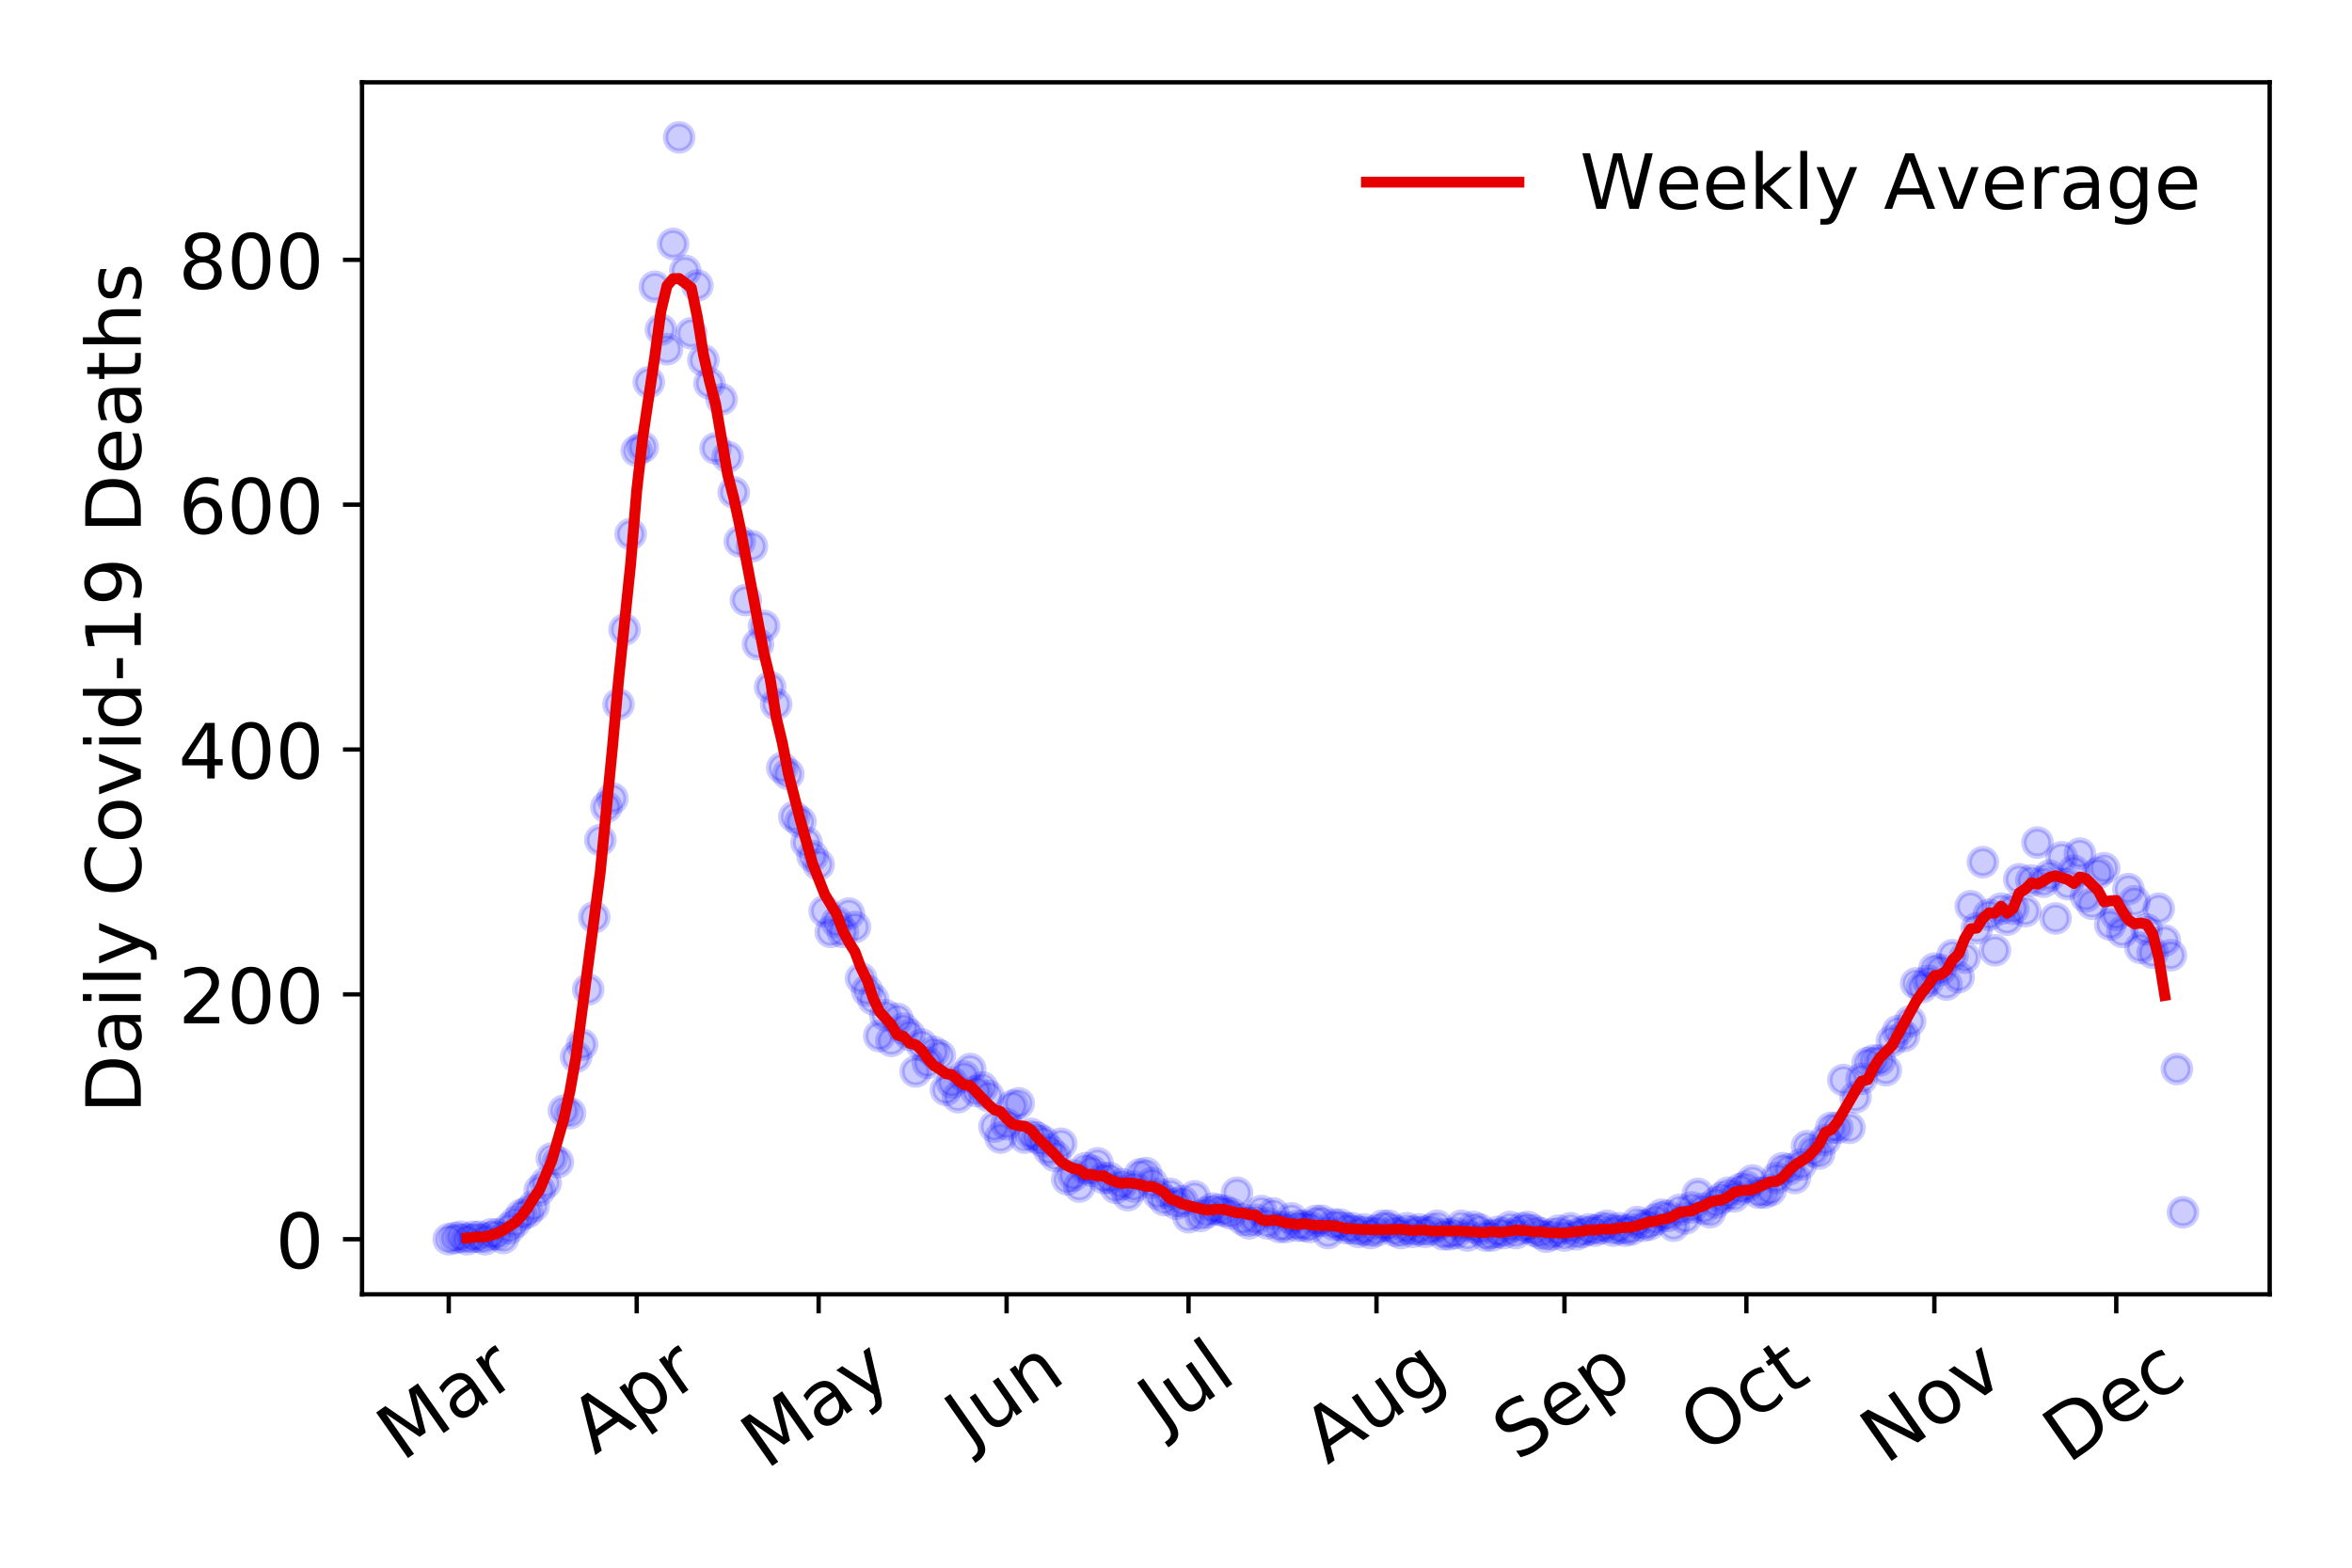 <?xml version="1.0" encoding="utf-8" standalone="no"?>
<!DOCTYPE svg PUBLIC "-//W3C//DTD SVG 1.1//EN"
  "http://www.w3.org/Graphics/SVG/1.1/DTD/svg11.dtd">
<!-- Created with matplotlib (https://matplotlib.org/) -->
<svg height="288pt" version="1.1" viewBox="0 0 432 288" width="432pt" xmlns="http://www.w3.org/2000/svg" xmlns:xlink="http://www.w3.org/1999/xlink">
 <defs>
  <style type="text/css">
*{stroke-linecap:butt;stroke-linejoin:round;}
  </style>
 </defs>
 <g id="figure_1">
  <g id="patch_1">
   <path d="M 0 288 
L 432 288 
L 432 0 
L 0 0 
z
" style="fill:#ffffff;"/>
  </g>
  <g id="axes_1">
   <g id="patch_2">
    <path d="M 66.495 237.778 
L 416.88 237.778 
L 416.88 15.12 
L 66.495 15.12 
z
" style="fill:#ffffff;"/>
   </g>
   <g id="matplotlib.axis_1">
    <g id="xtick_1">
     <g id="line2d_1">
      <defs>
       <path d="M 0 0 
L 0 3.5 
" id="m85332e7b65" style="stroke:#000000;stroke-width:0.8;"/>
      </defs>
      <g>
       <use style="stroke:#000000;stroke-width:0.8;" x="82.422" xlink:href="#m85332e7b65" y="237.778"/>
      </g>
     </g>
     <g id="text_1">
      <!-- Mar -->
      <defs>
       <path d="M 9.812 72.906 
L 24.516 72.906 
L 43.109 23.297 
L 61.812 72.906 
L 76.516 72.906 
L 76.516 0 
L 66.891 0 
L 66.891 64.016 
L 48.094 14.016 
L 38.188 14.016 
L 19.391 64.016 
L 19.391 0 
L 9.812 0 
z
" id="DejaVuSans-77"/>
       <path d="M 34.281 27.484 
Q 23.391 27.484 19.188 25 
Q 14.984 22.516 14.984 16.5 
Q 14.984 11.719 18.141 8.906 
Q 21.297 6.109 26.703 6.109 
Q 34.188 6.109 38.703 11.406 
Q 43.219 16.703 43.219 25.484 
L 43.219 27.484 
z
M 52.203 31.203 
L 52.203 0 
L 43.219 0 
L 43.219 8.297 
Q 40.141 3.328 35.547 0.953 
Q 30.953 -1.422 24.312 -1.422 
Q 15.922 -1.422 10.953 3.297 
Q 6 8.016 6 15.922 
Q 6 25.141 12.172 29.828 
Q 18.359 34.516 30.609 34.516 
L 43.219 34.516 
L 43.219 35.406 
Q 43.219 41.609 39.141 45 
Q 35.062 48.391 27.688 48.391 
Q 23 48.391 18.547 47.266 
Q 14.109 46.141 10.016 43.891 
L 10.016 52.203 
Q 14.938 54.109 19.578 55.047 
Q 24.219 56 28.609 56 
Q 40.484 56 46.344 49.844 
Q 52.203 43.703 52.203 31.203 
z
" id="DejaVuSans-97"/>
       <path d="M 41.109 46.297 
Q 39.594 47.172 37.812 47.578 
Q 36.031 48 33.891 48 
Q 26.266 48 22.188 43.047 
Q 18.109 38.094 18.109 28.812 
L 18.109 0 
L 9.078 0 
L 9.078 54.688 
L 18.109 54.688 
L 18.109 46.188 
Q 20.953 51.172 25.484 53.578 
Q 30.031 56 36.531 56 
Q 37.453 56 38.578 55.875 
Q 39.703 55.766 41.062 55.516 
z
" id="DejaVuSans-114"/>
      </defs>
      <g transform="translate(73.819 268.643)rotate(-35)scale(0.14 -0.14)">
       <use xlink:href="#DejaVuSans-77"/>
       <use x="86.279" xlink:href="#DejaVuSans-97"/>
       <use x="147.559" xlink:href="#DejaVuSans-114"/>
      </g>
     </g>
    </g>
    <g id="xtick_2">
     <g id="line2d_2">
      <g>
       <use style="stroke:#000000;stroke-width:0.8;" x="116.948" xlink:href="#m85332e7b65" y="237.778"/>
      </g>
     </g>
     <g id="text_2">
      <!-- Apr -->
      <defs>
       <path d="M 34.188 63.188 
L 20.797 26.906 
L 47.609 26.906 
z
M 28.609 72.906 
L 39.797 72.906 
L 67.578 0 
L 57.328 0 
L 50.688 18.703 
L 17.828 18.703 
L 11.188 0 
L 0.781 0 
z
" id="DejaVuSans-65"/>
       <path d="M 18.109 8.203 
L 18.109 -20.797 
L 9.078 -20.797 
L 9.078 54.688 
L 18.109 54.688 
L 18.109 46.391 
Q 20.953 51.266 25.266 53.625 
Q 29.594 56 35.594 56 
Q 45.562 56 51.781 48.094 
Q 58.016 40.188 58.016 27.297 
Q 58.016 14.406 51.781 6.484 
Q 45.562 -1.422 35.594 -1.422 
Q 29.594 -1.422 25.266 0.953 
Q 20.953 3.328 18.109 8.203 
z
M 48.688 27.297 
Q 48.688 37.203 44.609 42.844 
Q 40.531 48.484 33.406 48.484 
Q 26.266 48.484 22.188 42.844 
Q 18.109 37.203 18.109 27.297 
Q 18.109 17.391 22.188 11.75 
Q 26.266 6.109 33.406 6.109 
Q 40.531 6.109 44.609 11.75 
Q 48.688 17.391 48.688 27.297 
z
" id="DejaVuSans-112"/>
      </defs>
      <g transform="translate(109.244 267.384)rotate(-35)scale(0.14 -0.14)">
       <use xlink:href="#DejaVuSans-65"/>
       <use x="68.408" xlink:href="#DejaVuSans-112"/>
       <use x="131.885" xlink:href="#DejaVuSans-114"/>
      </g>
     </g>
    </g>
    <g id="xtick_3">
     <g id="line2d_3">
      <g>
       <use style="stroke:#000000;stroke-width:0.8;" x="150.36" xlink:href="#m85332e7b65" y="237.778"/>
      </g>
     </g>
     <g id="text_3">
      <!-- May -->
      <defs>
       <path d="M 32.172 -5.078 
Q 28.375 -14.844 24.75 -17.812 
Q 21.141 -20.797 15.094 -20.797 
L 7.906 -20.797 
L 7.906 -13.281 
L 13.188 -13.281 
Q 16.891 -13.281 18.938 -11.516 
Q 21 -9.766 23.484 -3.219 
L 25.094 0.875 
L 2.984 54.688 
L 12.5 54.688 
L 29.594 11.922 
L 46.688 54.688 
L 56.203 54.688 
z
" id="DejaVuSans-121"/>
      </defs>
      <g transform="translate(140.721 270.094)rotate(-35)scale(0.14 -0.14)">
       <use xlink:href="#DejaVuSans-77"/>
       <use x="86.279" xlink:href="#DejaVuSans-97"/>
       <use x="147.559" xlink:href="#DejaVuSans-121"/>
      </g>
     </g>
    </g>
    <g id="xtick_4">
     <g id="line2d_4">
      <g>
       <use style="stroke:#000000;stroke-width:0.8;" x="184.886" xlink:href="#m85332e7b65" y="237.778"/>
      </g>
     </g>
     <g id="text_4">
      <!-- Jun -->
      <defs>
       <path d="M 9.812 72.906 
L 19.672 72.906 
L 19.672 5.078 
Q 19.672 -8.109 14.672 -14.062 
Q 9.672 -20.016 -1.422 -20.016 
L -5.172 -20.016 
L -5.172 -11.719 
L -2.094 -11.719 
Q 4.438 -11.719 7.125 -8.047 
Q 9.812 -4.391 9.812 5.078 
z
" id="DejaVuSans-74"/>
       <path d="M 8.5 21.578 
L 8.5 54.688 
L 17.484 54.688 
L 17.484 21.922 
Q 17.484 14.156 20.5 10.266 
Q 23.531 6.391 29.594 6.391 
Q 36.859 6.391 41.078 11.031 
Q 45.312 15.672 45.312 23.688 
L 45.312 54.688 
L 54.297 54.688 
L 54.297 0 
L 45.312 0 
L 45.312 8.406 
Q 42.047 3.422 37.719 1 
Q 33.406 -1.422 27.688 -1.422 
Q 18.266 -1.422 13.375 4.438 
Q 8.5 10.297 8.5 21.578 
z
M 31.109 56 
z
" id="DejaVuSans-117"/>
       <path d="M 54.891 33.016 
L 54.891 0 
L 45.906 0 
L 45.906 32.719 
Q 45.906 40.484 42.875 44.328 
Q 39.844 48.188 33.797 48.188 
Q 26.516 48.188 22.312 43.547 
Q 18.109 38.922 18.109 30.906 
L 18.109 0 
L 9.078 0 
L 9.078 54.688 
L 18.109 54.688 
L 18.109 46.188 
Q 21.344 51.125 25.703 53.562 
Q 30.078 56 35.797 56 
Q 45.219 56 50.047 50.172 
Q 54.891 44.344 54.891 33.016 
z
" id="DejaVuSans-110"/>
      </defs>
      <g transform="translate(178.143 266.039)rotate(-35)scale(0.14 -0.14)">
       <use xlink:href="#DejaVuSans-74"/>
       <use x="29.492" xlink:href="#DejaVuSans-117"/>
       <use x="92.871" xlink:href="#DejaVuSans-110"/>
      </g>
     </g>
    </g>
    <g id="xtick_5">
     <g id="line2d_5">
      <g>
       <use style="stroke:#000000;stroke-width:0.8;" x="218.299" xlink:href="#m85332e7b65" y="237.778"/>
      </g>
     </g>
     <g id="text_5">
      <!-- Jul -->
      <defs>
       <path d="M 9.422 75.984 
L 18.406 75.984 
L 18.406 0 
L 9.422 0 
z
" id="DejaVuSans-108"/>
      </defs>
      <g transform="translate(213.596 263.181)rotate(-35)scale(0.14 -0.14)">
       <use xlink:href="#DejaVuSans-74"/>
       <use x="29.492" xlink:href="#DejaVuSans-117"/>
       <use x="92.871" xlink:href="#DejaVuSans-108"/>
      </g>
     </g>
    </g>
    <g id="xtick_6">
     <g id="line2d_6">
      <g>
       <use style="stroke:#000000;stroke-width:0.8;" x="252.825" xlink:href="#m85332e7b65" y="237.778"/>
      </g>
     </g>
     <g id="text_6">
      <!-- Aug -->
      <defs>
       <path d="M 45.406 27.984 
Q 45.406 37.75 41.375 43.109 
Q 37.359 48.484 30.078 48.484 
Q 22.859 48.484 18.828 43.109 
Q 14.797 37.75 14.797 27.984 
Q 14.797 18.266 18.828 12.891 
Q 22.859 7.516 30.078 7.516 
Q 37.359 7.516 41.375 12.891 
Q 45.406 18.266 45.406 27.984 
z
M 54.391 6.781 
Q 54.391 -7.172 48.188 -13.984 
Q 42 -20.797 29.203 -20.797 
Q 24.469 -20.797 20.266 -20.094 
Q 16.062 -19.391 12.109 -17.922 
L 12.109 -9.188 
Q 16.062 -11.328 19.922 -12.344 
Q 23.781 -13.375 27.781 -13.375 
Q 36.625 -13.375 41.016 -8.766 
Q 45.406 -4.156 45.406 5.172 
L 45.406 9.625 
Q 42.625 4.781 38.281 2.391 
Q 33.938 0 27.875 0 
Q 17.828 0 11.672 7.656 
Q 5.516 15.328 5.516 27.984 
Q 5.516 40.672 11.672 48.328 
Q 17.828 56 27.875 56 
Q 33.938 56 38.281 53.609 
Q 42.625 51.219 45.406 46.391 
L 45.406 54.688 
L 54.391 54.688 
z
" id="DejaVuSans-103"/>
      </defs>
      <g transform="translate(243.844 269.172)rotate(-35)scale(0.14 -0.14)">
       <use xlink:href="#DejaVuSans-65"/>
       <use x="68.408" xlink:href="#DejaVuSans-117"/>
       <use x="131.787" xlink:href="#DejaVuSans-103"/>
      </g>
     </g>
    </g>
    <g id="xtick_7">
     <g id="line2d_7">
      <g>
       <use style="stroke:#000000;stroke-width:0.8;" x="287.351" xlink:href="#m85332e7b65" y="237.778"/>
      </g>
     </g>
     <g id="text_7">
      <!-- Sep -->
      <defs>
       <path d="M 53.516 70.516 
L 53.516 60.891 
Q 47.906 63.578 42.922 64.891 
Q 37.938 66.219 33.297 66.219 
Q 25.25 66.219 20.875 63.094 
Q 16.5 59.969 16.5 54.203 
Q 16.5 49.359 19.406 46.891 
Q 22.312 44.438 30.422 42.922 
L 36.375 41.703 
Q 47.406 39.594 52.656 34.297 
Q 57.906 29 57.906 20.125 
Q 57.906 9.516 50.797 4.047 
Q 43.703 -1.422 29.984 -1.422 
Q 24.812 -1.422 18.969 -0.25 
Q 13.141 0.922 6.891 3.219 
L 6.891 13.375 
Q 12.891 10.016 18.656 8.297 
Q 24.422 6.594 29.984 6.594 
Q 38.422 6.594 43.016 9.906 
Q 47.609 13.234 47.609 19.391 
Q 47.609 24.75 44.312 27.781 
Q 41.016 30.812 33.5 32.328 
L 27.484 33.5 
Q 16.453 35.688 11.516 40.375 
Q 6.594 45.062 6.594 53.422 
Q 6.594 63.094 13.406 68.656 
Q 20.219 74.219 32.172 74.219 
Q 37.312 74.219 42.625 73.281 
Q 47.953 72.359 53.516 70.516 
z
" id="DejaVuSans-83"/>
       <path d="M 56.203 29.594 
L 56.203 25.203 
L 14.891 25.203 
Q 15.484 15.922 20.484 11.062 
Q 25.484 6.203 34.422 6.203 
Q 39.594 6.203 44.453 7.469 
Q 49.312 8.734 54.109 11.281 
L 54.109 2.781 
Q 49.266 0.734 44.188 -0.344 
Q 39.109 -1.422 33.891 -1.422 
Q 20.797 -1.422 13.156 6.188 
Q 5.516 13.812 5.516 26.812 
Q 5.516 40.234 12.766 48.109 
Q 20.016 56 32.328 56 
Q 43.359 56 49.781 48.891 
Q 56.203 41.797 56.203 29.594 
z
M 47.219 32.234 
Q 47.125 39.594 43.094 43.984 
Q 39.062 48.391 32.422 48.391 
Q 24.906 48.391 20.391 44.141 
Q 15.875 39.891 15.188 32.172 
z
" id="DejaVuSans-101"/>
      </defs>
      <g transform="translate(278.758 268.629)rotate(-35)scale(0.14 -0.14)">
       <use xlink:href="#DejaVuSans-83"/>
       <use x="63.477" xlink:href="#DejaVuSans-101"/>
       <use x="125" xlink:href="#DejaVuSans-112"/>
      </g>
     </g>
    </g>
    <g id="xtick_8">
     <g id="line2d_8">
      <g>
       <use style="stroke:#000000;stroke-width:0.8;" x="320.764" xlink:href="#m85332e7b65" y="237.778"/>
      </g>
     </g>
     <g id="text_8">
      <!-- Oct -->
      <defs>
       <path d="M 39.406 66.219 
Q 28.656 66.219 22.328 58.203 
Q 16.016 50.203 16.016 36.375 
Q 16.016 22.609 22.328 14.594 
Q 28.656 6.594 39.406 6.594 
Q 50.141 6.594 56.422 14.594 
Q 62.703 22.609 62.703 36.375 
Q 62.703 50.203 56.422 58.203 
Q 50.141 66.219 39.406 66.219 
z
M 39.406 74.219 
Q 54.734 74.219 63.906 63.938 
Q 73.094 53.656 73.094 36.375 
Q 73.094 19.141 63.906 8.859 
Q 54.734 -1.422 39.406 -1.422 
Q 24.031 -1.422 14.812 8.828 
Q 5.609 19.094 5.609 36.375 
Q 5.609 53.656 14.812 63.938 
Q 24.031 74.219 39.406 74.219 
z
" id="DejaVuSans-79"/>
       <path d="M 48.781 52.594 
L 48.781 44.188 
Q 44.969 46.297 41.141 47.344 
Q 37.312 48.391 33.406 48.391 
Q 24.656 48.391 19.812 42.844 
Q 14.984 37.312 14.984 27.297 
Q 14.984 17.281 19.812 11.734 
Q 24.656 6.203 33.406 6.203 
Q 37.312 6.203 41.141 7.25 
Q 44.969 8.297 48.781 10.406 
L 48.781 2.094 
Q 45.016 0.344 40.984 -0.531 
Q 36.969 -1.422 32.422 -1.422 
Q 20.062 -1.422 12.781 6.344 
Q 5.516 14.109 5.516 27.297 
Q 5.516 40.672 12.859 48.328 
Q 20.219 56 33.016 56 
Q 37.156 56 41.109 55.141 
Q 45.062 54.297 48.781 52.594 
z
" id="DejaVuSans-99"/>
       <path d="M 18.312 70.219 
L 18.312 54.688 
L 36.812 54.688 
L 36.812 47.703 
L 18.312 47.703 
L 18.312 18.016 
Q 18.312 11.328 20.141 9.422 
Q 21.969 7.516 27.594 7.516 
L 36.812 7.516 
L 36.812 0 
L 27.594 0 
Q 17.188 0 13.234 3.875 
Q 9.281 7.766 9.281 18.016 
L 9.281 47.703 
L 2.688 47.703 
L 2.688 54.688 
L 9.281 54.688 
L 9.281 70.219 
z
" id="DejaVuSans-116"/>
      </defs>
      <g transform="translate(313.065 267.377)rotate(-35)scale(0.14 -0.14)">
       <use xlink:href="#DejaVuSans-79"/>
       <use x="78.711" xlink:href="#DejaVuSans-99"/>
       <use x="133.691" xlink:href="#DejaVuSans-116"/>
      </g>
     </g>
    </g>
    <g id="xtick_9">
     <g id="line2d_9">
      <g>
       <use style="stroke:#000000;stroke-width:0.8;" x="355.29" xlink:href="#m85332e7b65" y="237.778"/>
      </g>
     </g>
     <g id="text_9">
      <!-- Nov -->
      <defs>
       <path d="M 9.812 72.906 
L 23.094 72.906 
L 55.422 11.922 
L 55.422 72.906 
L 64.984 72.906 
L 64.984 0 
L 51.703 0 
L 19.391 60.984 
L 19.391 0 
L 9.812 0 
z
" id="DejaVuSans-78"/>
       <path d="M 30.609 48.391 
Q 23.391 48.391 19.188 42.75 
Q 14.984 37.109 14.984 27.297 
Q 14.984 17.484 19.156 11.844 
Q 23.344 6.203 30.609 6.203 
Q 37.797 6.203 41.984 11.859 
Q 46.188 17.531 46.188 27.297 
Q 46.188 37.016 41.984 42.703 
Q 37.797 48.391 30.609 48.391 
z
M 30.609 56 
Q 42.328 56 49.016 48.375 
Q 55.719 40.766 55.719 27.297 
Q 55.719 13.875 49.016 6.219 
Q 42.328 -1.422 30.609 -1.422 
Q 18.844 -1.422 12.172 6.219 
Q 5.516 13.875 5.516 27.297 
Q 5.516 40.766 12.172 48.375 
Q 18.844 56 30.609 56 
z
" id="DejaVuSans-111"/>
       <path d="M 2.984 54.688 
L 12.5 54.688 
L 29.594 8.797 
L 46.688 54.688 
L 56.203 54.688 
L 35.688 0 
L 23.484 0 
z
" id="DejaVuSans-118"/>
      </defs>
      <g transform="translate(346.313 269.166)rotate(-35)scale(0.14 -0.14)">
       <use xlink:href="#DejaVuSans-78"/>
       <use x="74.805" xlink:href="#DejaVuSans-111"/>
       <use x="135.986" xlink:href="#DejaVuSans-118"/>
      </g>
     </g>
    </g>
    <g id="xtick_10">
     <g id="line2d_10">
      <g>
       <use style="stroke:#000000;stroke-width:0.8;" x="388.702" xlink:href="#m85332e7b65" y="237.778"/>
      </g>
     </g>
     <g id="text_10">
      <!-- Dec -->
      <defs>
       <path d="M 19.672 64.797 
L 19.672 8.109 
L 31.594 8.109 
Q 46.688 8.109 53.688 14.938 
Q 60.688 21.781 60.688 36.531 
Q 60.688 51.172 53.688 57.984 
Q 46.688 64.797 31.594 64.797 
z
M 9.812 72.906 
L 30.078 72.906 
Q 51.266 72.906 61.172 64.094 
Q 71.094 55.281 71.094 36.531 
Q 71.094 17.672 61.125 8.828 
Q 51.172 0 30.078 0 
L 9.812 0 
z
" id="DejaVuSans-68"/>
      </defs>
      <g transform="translate(379.822 269.032)rotate(-35)scale(0.14 -0.14)">
       <use xlink:href="#DejaVuSans-68"/>
       <use x="77.002" xlink:href="#DejaVuSans-101"/>
       <use x="138.525" xlink:href="#DejaVuSans-99"/>
      </g>
     </g>
    </g>
   </g>
   <g id="matplotlib.axis_2">
    <g id="ytick_1">
     <g id="line2d_11">
      <defs>
       <path d="M 0 0 
L -3.5 0 
" id="m1bce3ccee2" style="stroke:#000000;stroke-width:0.8;"/>
      </defs>
      <g>
       <use style="stroke:#000000;stroke-width:0.8;" x="66.495" xlink:href="#m1bce3ccee2" y="227.657"/>
      </g>
     </g>
     <g id="text_11">
      <!-- 0 -->
      <defs>
       <path d="M 31.781 66.406 
Q 24.172 66.406 20.328 58.906 
Q 16.5 51.422 16.5 36.375 
Q 16.5 21.391 20.328 13.891 
Q 24.172 6.391 31.781 6.391 
Q 39.453 6.391 43.281 13.891 
Q 47.125 21.391 47.125 36.375 
Q 47.125 51.422 43.281 58.906 
Q 39.453 66.406 31.781 66.406 
z
M 31.781 74.219 
Q 44.047 74.219 50.516 64.516 
Q 56.984 54.828 56.984 36.375 
Q 56.984 17.969 50.516 8.266 
Q 44.047 -1.422 31.781 -1.422 
Q 19.531 -1.422 13.062 8.266 
Q 6.594 17.969 6.594 36.375 
Q 6.594 54.828 13.062 64.516 
Q 19.531 74.219 31.781 74.219 
z
" id="DejaVuSans-48"/>
      </defs>
      <g transform="translate(50.587 232.976)scale(0.14 -0.14)">
       <use xlink:href="#DejaVuSans-48"/>
      </g>
     </g>
    </g>
    <g id="ytick_2">
     <g id="line2d_12">
      <g>
       <use style="stroke:#000000;stroke-width:0.8;" x="66.495" xlink:href="#m1bce3ccee2" y="182.676"/>
      </g>
     </g>
     <g id="text_12">
      <!-- 200 -->
      <defs>
       <path d="M 19.188 8.297 
L 53.609 8.297 
L 53.609 0 
L 7.328 0 
L 7.328 8.297 
Q 12.938 14.109 22.625 23.891 
Q 32.328 33.688 34.812 36.531 
Q 39.547 41.844 41.422 45.531 
Q 43.312 49.219 43.312 52.781 
Q 43.312 58.594 39.234 62.25 
Q 35.156 65.922 28.609 65.922 
Q 23.969 65.922 18.812 64.312 
Q 13.672 62.703 7.812 59.422 
L 7.812 69.391 
Q 13.766 71.781 18.938 73 
Q 24.125 74.219 28.422 74.219 
Q 39.75 74.219 46.484 68.547 
Q 53.219 62.891 53.219 53.422 
Q 53.219 48.922 51.531 44.891 
Q 49.859 40.875 45.406 35.406 
Q 44.188 33.984 37.641 27.219 
Q 31.109 20.453 19.188 8.297 
z
" id="DejaVuSans-50"/>
      </defs>
      <g transform="translate(32.773 187.995)scale(0.14 -0.14)">
       <use xlink:href="#DejaVuSans-50"/>
       <use x="63.623" xlink:href="#DejaVuSans-48"/>
       <use x="127.246" xlink:href="#DejaVuSans-48"/>
      </g>
     </g>
    </g>
    <g id="ytick_3">
     <g id="line2d_13">
      <g>
       <use style="stroke:#000000;stroke-width:0.8;" x="66.495" xlink:href="#m1bce3ccee2" y="137.694"/>
      </g>
     </g>
     <g id="text_13">
      <!-- 400 -->
      <defs>
       <path d="M 37.797 64.312 
L 12.891 25.391 
L 37.797 25.391 
z
M 35.203 72.906 
L 47.609 72.906 
L 47.609 25.391 
L 58.016 25.391 
L 58.016 17.188 
L 47.609 17.188 
L 47.609 0 
L 37.797 0 
L 37.797 17.188 
L 4.891 17.188 
L 4.891 26.703 
z
" id="DejaVuSans-52"/>
      </defs>
      <g transform="translate(32.773 143.013)scale(0.14 -0.14)">
       <use xlink:href="#DejaVuSans-52"/>
       <use x="63.623" xlink:href="#DejaVuSans-48"/>
       <use x="127.246" xlink:href="#DejaVuSans-48"/>
      </g>
     </g>
    </g>
    <g id="ytick_4">
     <g id="line2d_14">
      <g>
       <use style="stroke:#000000;stroke-width:0.8;" x="66.495" xlink:href="#m1bce3ccee2" y="92.713"/>
      </g>
     </g>
     <g id="text_14">
      <!-- 600 -->
      <defs>
       <path d="M 33.016 40.375 
Q 26.375 40.375 22.484 35.828 
Q 18.609 31.297 18.609 23.391 
Q 18.609 15.531 22.484 10.953 
Q 26.375 6.391 33.016 6.391 
Q 39.656 6.391 43.531 10.953 
Q 47.406 15.531 47.406 23.391 
Q 47.406 31.297 43.531 35.828 
Q 39.656 40.375 33.016 40.375 
z
M 52.594 71.297 
L 52.594 62.312 
Q 48.875 64.062 45.094 64.984 
Q 41.312 65.922 37.594 65.922 
Q 27.828 65.922 22.672 59.328 
Q 17.531 52.734 16.797 39.406 
Q 19.672 43.656 24.016 45.922 
Q 28.375 48.188 33.594 48.188 
Q 44.578 48.188 50.953 41.516 
Q 57.328 34.859 57.328 23.391 
Q 57.328 12.156 50.688 5.359 
Q 44.047 -1.422 33.016 -1.422 
Q 20.359 -1.422 13.672 8.266 
Q 6.984 17.969 6.984 36.375 
Q 6.984 53.656 15.188 63.938 
Q 23.391 74.219 37.203 74.219 
Q 40.922 74.219 44.703 73.484 
Q 48.484 72.75 52.594 71.297 
z
" id="DejaVuSans-54"/>
      </defs>
      <g transform="translate(32.773 98.032)scale(0.14 -0.14)">
       <use xlink:href="#DejaVuSans-54"/>
       <use x="63.623" xlink:href="#DejaVuSans-48"/>
       <use x="127.246" xlink:href="#DejaVuSans-48"/>
      </g>
     </g>
    </g>
    <g id="ytick_5">
     <g id="line2d_15">
      <g>
       <use style="stroke:#000000;stroke-width:0.8;" x="66.495" xlink:href="#m1bce3ccee2" y="47.732"/>
      </g>
     </g>
     <g id="text_15">
      <!-- 800 -->
      <defs>
       <path d="M 31.781 34.625 
Q 24.75 34.625 20.719 30.859 
Q 16.703 27.094 16.703 20.516 
Q 16.703 13.922 20.719 10.156 
Q 24.75 6.391 31.781 6.391 
Q 38.812 6.391 42.859 10.172 
Q 46.922 13.969 46.922 20.516 
Q 46.922 27.094 42.891 30.859 
Q 38.875 34.625 31.781 34.625 
z
M 21.922 38.812 
Q 15.578 40.375 12.031 44.719 
Q 8.5 49.078 8.5 55.328 
Q 8.5 64.062 14.719 69.141 
Q 20.953 74.219 31.781 74.219 
Q 42.672 74.219 48.875 69.141 
Q 55.078 64.062 55.078 55.328 
Q 55.078 49.078 51.531 44.719 
Q 48 40.375 41.703 38.812 
Q 48.828 37.156 52.797 32.312 
Q 56.781 27.484 56.781 20.516 
Q 56.781 9.906 50.312 4.234 
Q 43.844 -1.422 31.781 -1.422 
Q 19.734 -1.422 13.25 4.234 
Q 6.781 9.906 6.781 20.516 
Q 6.781 27.484 10.781 32.312 
Q 14.797 37.156 21.922 38.812 
z
M 18.312 54.391 
Q 18.312 48.734 21.844 45.562 
Q 25.391 42.391 31.781 42.391 
Q 38.141 42.391 41.719 45.562 
Q 45.312 48.734 45.312 54.391 
Q 45.312 60.062 41.719 63.234 
Q 38.141 66.406 31.781 66.406 
Q 25.391 66.406 21.844 63.234 
Q 18.312 60.062 18.312 54.391 
z
" id="DejaVuSans-56"/>
      </defs>
      <g transform="translate(32.773 53.05)scale(0.14 -0.14)">
       <use xlink:href="#DejaVuSans-56"/>
       <use x="63.623" xlink:href="#DejaVuSans-48"/>
       <use x="127.246" xlink:href="#DejaVuSans-48"/>
      </g>
     </g>
    </g>
    <g id="text_16">
     <!-- Daily Covid-19 Deaths -->
     <defs>
      <path d="M 9.422 54.688 
L 18.406 54.688 
L 18.406 0 
L 9.422 0 
z
M 9.422 75.984 
L 18.406 75.984 
L 18.406 64.594 
L 9.422 64.594 
z
" id="DejaVuSans-105"/>
      <path id="DejaVuSans-32"/>
      <path d="M 64.406 67.281 
L 64.406 56.891 
Q 59.422 61.531 53.781 63.812 
Q 48.141 66.109 41.797 66.109 
Q 29.297 66.109 22.656 58.469 
Q 16.016 50.828 16.016 36.375 
Q 16.016 21.969 22.656 14.328 
Q 29.297 6.688 41.797 6.688 
Q 48.141 6.688 53.781 8.984 
Q 59.422 11.281 64.406 15.922 
L 64.406 5.609 
Q 59.234 2.094 53.438 0.328 
Q 47.656 -1.422 41.219 -1.422 
Q 24.656 -1.422 15.125 8.703 
Q 5.609 18.844 5.609 36.375 
Q 5.609 53.953 15.125 64.078 
Q 24.656 74.219 41.219 74.219 
Q 47.75 74.219 53.531 72.484 
Q 59.328 70.75 64.406 67.281 
z
" id="DejaVuSans-67"/>
      <path d="M 45.406 46.391 
L 45.406 75.984 
L 54.391 75.984 
L 54.391 0 
L 45.406 0 
L 45.406 8.203 
Q 42.578 3.328 38.25 0.953 
Q 33.938 -1.422 27.875 -1.422 
Q 17.969 -1.422 11.734 6.484 
Q 5.516 14.406 5.516 27.297 
Q 5.516 40.188 11.734 48.094 
Q 17.969 56 27.875 56 
Q 33.938 56 38.25 53.625 
Q 42.578 51.266 45.406 46.391 
z
M 14.797 27.297 
Q 14.797 17.391 18.875 11.75 
Q 22.953 6.109 30.078 6.109 
Q 37.203 6.109 41.297 11.75 
Q 45.406 17.391 45.406 27.297 
Q 45.406 37.203 41.297 42.844 
Q 37.203 48.484 30.078 48.484 
Q 22.953 48.484 18.875 42.844 
Q 14.797 37.203 14.797 27.297 
z
" id="DejaVuSans-100"/>
      <path d="M 4.891 31.391 
L 31.203 31.391 
L 31.203 23.391 
L 4.891 23.391 
z
" id="DejaVuSans-45"/>
      <path d="M 12.406 8.297 
L 28.516 8.297 
L 28.516 63.922 
L 10.984 60.406 
L 10.984 69.391 
L 28.422 72.906 
L 38.281 72.906 
L 38.281 8.297 
L 54.391 8.297 
L 54.391 0 
L 12.406 0 
z
" id="DejaVuSans-49"/>
      <path d="M 10.984 1.516 
L 10.984 10.5 
Q 14.703 8.734 18.5 7.812 
Q 22.312 6.891 25.984 6.891 
Q 35.75 6.891 40.891 13.453 
Q 46.047 20.016 46.781 33.406 
Q 43.953 29.203 39.594 26.953 
Q 35.25 24.703 29.984 24.703 
Q 19.047 24.703 12.672 31.312 
Q 6.297 37.938 6.297 49.422 
Q 6.297 60.641 12.938 67.422 
Q 19.578 74.219 30.609 74.219 
Q 43.266 74.219 49.922 64.516 
Q 56.594 54.828 56.594 36.375 
Q 56.594 19.141 48.406 8.859 
Q 40.234 -1.422 26.422 -1.422 
Q 22.703 -1.422 18.891 -0.688 
Q 15.094 0.047 10.984 1.516 
z
M 30.609 32.422 
Q 37.25 32.422 41.125 36.953 
Q 45.016 41.5 45.016 49.422 
Q 45.016 57.281 41.125 61.844 
Q 37.25 66.406 30.609 66.406 
Q 23.969 66.406 20.094 61.844 
Q 16.219 57.281 16.219 49.422 
Q 16.219 41.5 20.094 36.953 
Q 23.969 32.422 30.609 32.422 
z
" id="DejaVuSans-57"/>
      <path d="M 54.891 33.016 
L 54.891 0 
L 45.906 0 
L 45.906 32.719 
Q 45.906 40.484 42.875 44.328 
Q 39.844 48.188 33.797 48.188 
Q 26.516 48.188 22.312 43.547 
Q 18.109 38.922 18.109 30.906 
L 18.109 0 
L 9.078 0 
L 9.078 75.984 
L 18.109 75.984 
L 18.109 46.188 
Q 21.344 51.125 25.703 53.562 
Q 30.078 56 35.797 56 
Q 45.219 56 50.047 50.172 
Q 54.891 44.344 54.891 33.016 
z
" id="DejaVuSans-104"/>
      <path d="M 44.281 53.078 
L 44.281 44.578 
Q 40.484 46.531 36.375 47.5 
Q 32.281 48.484 27.875 48.484 
Q 21.188 48.484 17.844 46.438 
Q 14.5 44.391 14.5 40.281 
Q 14.5 37.156 16.891 35.375 
Q 19.281 33.594 26.516 31.984 
L 29.594 31.297 
Q 39.156 29.25 43.188 25.516 
Q 47.219 21.781 47.219 15.094 
Q 47.219 7.469 41.188 3.016 
Q 35.156 -1.422 24.609 -1.422 
Q 20.219 -1.422 15.453 -0.562 
Q 10.688 0.297 5.422 2 
L 5.422 11.281 
Q 10.406 8.688 15.234 7.391 
Q 20.062 6.109 24.812 6.109 
Q 31.156 6.109 34.562 8.281 
Q 37.984 10.453 37.984 14.406 
Q 37.984 18.062 35.516 20.016 
Q 33.062 21.969 24.703 23.781 
L 21.578 24.516 
Q 13.234 26.266 9.516 29.906 
Q 5.812 33.547 5.812 39.891 
Q 5.812 47.609 11.281 51.797 
Q 16.75 56 26.812 56 
Q 31.781 56 36.172 55.266 
Q 40.578 54.547 44.281 53.078 
z
" id="DejaVuSans-115"/>
     </defs>
     <g transform="translate(25.861 204.56)rotate(-90)scale(0.14 -0.14)">
      <use xlink:href="#DejaVuSans-68"/>
      <use x="77.002" xlink:href="#DejaVuSans-97"/>
      <use x="138.281" xlink:href="#DejaVuSans-105"/>
      <use x="166.064" xlink:href="#DejaVuSans-108"/>
      <use x="193.848" xlink:href="#DejaVuSans-121"/>
      <use x="253.027" xlink:href="#DejaVuSans-32"/>
      <use x="284.814" xlink:href="#DejaVuSans-67"/>
      <use x="354.639" xlink:href="#DejaVuSans-111"/>
      <use x="415.82" xlink:href="#DejaVuSans-118"/>
      <use x="475" xlink:href="#DejaVuSans-105"/>
      <use x="502.783" xlink:href="#DejaVuSans-100"/>
      <use x="566.26" xlink:href="#DejaVuSans-45"/>
      <use x="602.344" xlink:href="#DejaVuSans-49"/>
      <use x="665.967" xlink:href="#DejaVuSans-57"/>
      <use x="729.59" xlink:href="#DejaVuSans-32"/>
      <use x="761.377" xlink:href="#DejaVuSans-68"/>
      <use x="838.379" xlink:href="#DejaVuSans-101"/>
      <use x="899.902" xlink:href="#DejaVuSans-97"/>
      <use x="961.182" xlink:href="#DejaVuSans-116"/>
      <use x="1000.391" xlink:href="#DejaVuSans-104"/>
      <use x="1063.77" xlink:href="#DejaVuSans-115"/>
     </g>
    </g>
   </g>
   <g id="line2d_16">
    <defs>
     <path d="M 0 2.5 
C 0.663 2.5 1.299 2.237 1.768 1.768 
C 2.237 1.299 2.5 0.663 2.5 0 
C 2.5 -0.663 2.237 -1.299 1.768 -1.768 
C 1.299 -2.237 0.663 -2.5 0 -2.5 
C -0.663 -2.5 -1.299 -2.237 -1.768 -1.768 
C -2.237 -1.299 -2.5 -0.663 -2.5 0 
C -2.5 0.663 -2.237 1.299 -1.768 1.768 
C -1.299 2.237 -0.663 2.5 0 2.5 
z
" id="m6278cac69c" style="stroke:#0000ff;stroke-opacity:0.2;"/>
    </defs>
    <g clip-path="url(#pc67c3c09ff)">
     <use style="fill:#0000ff;fill-opacity:0.2;stroke:#0000ff;stroke-opacity:0.2;" x="82.422" xlink:href="#m6278cac69c" y="227.657"/>
     <use style="fill:#0000ff;fill-opacity:0.2;stroke:#0000ff;stroke-opacity:0.2;" x="83.535" xlink:href="#m6278cac69c" y="227.432"/>
     <use style="fill:#0000ff;fill-opacity:0.2;stroke:#0000ff;stroke-opacity:0.2;" x="84.649" xlink:href="#m6278cac69c" y="227.208"/>
     <use style="fill:#0000ff;fill-opacity:0.2;stroke:#0000ff;stroke-opacity:0.2;" x="85.763" xlink:href="#m6278cac69c" y="227.657"/>
     <use style="fill:#0000ff;fill-opacity:0.2;stroke:#0000ff;stroke-opacity:0.2;" x="86.877" xlink:href="#m6278cac69c" y="227.208"/>
     <use style="fill:#0000ff;fill-opacity:0.2;stroke:#0000ff;stroke-opacity:0.2;" x="87.99" xlink:href="#m6278cac69c" y="227.208"/>
     <use style="fill:#0000ff;fill-opacity:0.2;stroke:#0000ff;stroke-opacity:0.2;" x="89.104" xlink:href="#m6278cac69c" y="227.657"/>
     <use style="fill:#0000ff;fill-opacity:0.2;stroke:#0000ff;stroke-opacity:0.2;" x="90.218" xlink:href="#m6278cac69c" y="226.758"/>
     <use style="fill:#0000ff;fill-opacity:0.2;stroke:#0000ff;stroke-opacity:0.2;" x="91.332" xlink:href="#m6278cac69c" y="226.758"/>
     <use style="fill:#0000ff;fill-opacity:0.2;stroke:#0000ff;stroke-opacity:0.2;" x="92.445" xlink:href="#m6278cac69c" y="227.432"/>
     <use style="fill:#0000ff;fill-opacity:0.2;stroke:#0000ff;stroke-opacity:0.2;" x="93.559" xlink:href="#m6278cac69c" y="225.633"/>
     <use style="fill:#0000ff;fill-opacity:0.2;stroke:#0000ff;stroke-opacity:0.2;" x="94.673" xlink:href="#m6278cac69c" y="224.509"/>
     <use style="fill:#0000ff;fill-opacity:0.2;stroke:#0000ff;stroke-opacity:0.2;" x="95.787" xlink:href="#m6278cac69c" y="223.159"/>
     <use style="fill:#0000ff;fill-opacity:0.2;stroke:#0000ff;stroke-opacity:0.2;" x="96.9" xlink:href="#m6278cac69c" y="222.709"/>
     <use style="fill:#0000ff;fill-opacity:0.2;stroke:#0000ff;stroke-opacity:0.2;" x="98.014" xlink:href="#m6278cac69c" y="221.585"/>
     <use style="fill:#0000ff;fill-opacity:0.2;stroke:#0000ff;stroke-opacity:0.2;" x="99.128" xlink:href="#m6278cac69c" y="218.661"/>
     <use style="fill:#0000ff;fill-opacity:0.2;stroke:#0000ff;stroke-opacity:0.2;" x="100.242" xlink:href="#m6278cac69c" y="217.312"/>
     <use style="fill:#0000ff;fill-opacity:0.2;stroke:#0000ff;stroke-opacity:0.2;" x="101.355" xlink:href="#m6278cac69c" y="212.813"/>
     <use style="fill:#0000ff;fill-opacity:0.2;stroke:#0000ff;stroke-opacity:0.2;" x="102.469" xlink:href="#m6278cac69c" y="213.488"/>
     <use style="fill:#0000ff;fill-opacity:0.2;stroke:#0000ff;stroke-opacity:0.2;" x="103.583" xlink:href="#m6278cac69c" y="204.042"/>
     <use style="fill:#0000ff;fill-opacity:0.2;stroke:#0000ff;stroke-opacity:0.2;" x="104.697" xlink:href="#m6278cac69c" y="204.492"/>
     <use style="fill:#0000ff;fill-opacity:0.2;stroke:#0000ff;stroke-opacity:0.2;" x="105.81" xlink:href="#m6278cac69c" y="194.146"/>
     <use style="fill:#0000ff;fill-opacity:0.2;stroke:#0000ff;stroke-opacity:0.2;" x="106.924" xlink:href="#m6278cac69c" y="191.897"/>
     <use style="fill:#0000ff;fill-opacity:0.2;stroke:#0000ff;stroke-opacity:0.2;" x="108.038" xlink:href="#m6278cac69c" y="181.776"/>
     <use style="fill:#0000ff;fill-opacity:0.2;stroke:#0000ff;stroke-opacity:0.2;" x="109.152" xlink:href="#m6278cac69c" y="168.507"/>
     <use style="fill:#0000ff;fill-opacity:0.2;stroke:#0000ff;stroke-opacity:0.2;" x="110.265" xlink:href="#m6278cac69c" y="154.338"/>
     <use style="fill:#0000ff;fill-opacity:0.2;stroke:#0000ff;stroke-opacity:0.2;" x="111.379" xlink:href="#m6278cac69c" y="148.265"/>
     <use style="fill:#0000ff;fill-opacity:0.2;stroke:#0000ff;stroke-opacity:0.2;" x="112.493" xlink:href="#m6278cac69c" y="146.691"/>
     <use style="fill:#0000ff;fill-opacity:0.2;stroke:#0000ff;stroke-opacity:0.2;" x="113.607" xlink:href="#m6278cac69c" y="129.373"/>
     <use style="fill:#0000ff;fill-opacity:0.2;stroke:#0000ff;stroke-opacity:0.2;" x="114.72" xlink:href="#m6278cac69c" y="115.654"/>
     <use style="fill:#0000ff;fill-opacity:0.2;stroke:#0000ff;stroke-opacity:0.2;" x="115.834" xlink:href="#m6278cac69c" y="98.111"/>
     <use style="fill:#0000ff;fill-opacity:0.2;stroke:#0000ff;stroke-opacity:0.2;" x="116.948" xlink:href="#m6278cac69c" y="82.817"/>
     <use style="fill:#0000ff;fill-opacity:0.2;stroke:#0000ff;stroke-opacity:0.2;" x="118.062" xlink:href="#m6278cac69c" y="82.142"/>
     <use style="fill:#0000ff;fill-opacity:0.2;stroke:#0000ff;stroke-opacity:0.2;" x="119.175" xlink:href="#m6278cac69c" y="70.222"/>
     <use style="fill:#0000ff;fill-opacity:0.2;stroke:#0000ff;stroke-opacity:0.2;" x="120.289" xlink:href="#m6278cac69c" y="52.68"/>
     <use style="fill:#0000ff;fill-opacity:0.2;stroke:#0000ff;stroke-opacity:0.2;" x="121.403" xlink:href="#m6278cac69c" y="60.551"/>
     <use style="fill:#0000ff;fill-opacity:0.2;stroke:#0000ff;stroke-opacity:0.2;" x="122.517" xlink:href="#m6278cac69c" y="64.15"/>
     <use style="fill:#0000ff;fill-opacity:0.2;stroke:#0000ff;stroke-opacity:0.2;" x="123.63" xlink:href="#m6278cac69c" y="44.808"/>
     <use style="fill:#0000ff;fill-opacity:0.2;stroke:#0000ff;stroke-opacity:0.2;" x="124.744" xlink:href="#m6278cac69c" y="25.241"/>
     <use style="fill:#0000ff;fill-opacity:0.2;stroke:#0000ff;stroke-opacity:0.2;" x="125.858" xlink:href="#m6278cac69c" y="49.756"/>
     <use style="fill:#0000ff;fill-opacity:0.2;stroke:#0000ff;stroke-opacity:0.2;" x="126.971" xlink:href="#m6278cac69c" y="61.226"/>
     <use style="fill:#0000ff;fill-opacity:0.2;stroke:#0000ff;stroke-opacity:0.2;" x="128.085" xlink:href="#m6278cac69c" y="52.455"/>
     <use style="fill:#0000ff;fill-opacity:0.2;stroke:#0000ff;stroke-opacity:0.2;" x="129.199" xlink:href="#m6278cac69c" y="66.174"/>
     <use style="fill:#0000ff;fill-opacity:0.2;stroke:#0000ff;stroke-opacity:0.2;" x="130.313" xlink:href="#m6278cac69c" y="70.447"/>
     <use style="fill:#0000ff;fill-opacity:0.2;stroke:#0000ff;stroke-opacity:0.2;" x="131.426" xlink:href="#m6278cac69c" y="82.367"/>
     <use style="fill:#0000ff;fill-opacity:0.2;stroke:#0000ff;stroke-opacity:0.2;" x="132.54" xlink:href="#m6278cac69c" y="73.371"/>
     <use style="fill:#0000ff;fill-opacity:0.2;stroke:#0000ff;stroke-opacity:0.2;" x="133.654" xlink:href="#m6278cac69c" y="83.942"/>
     <use style="fill:#0000ff;fill-opacity:0.2;stroke:#0000ff;stroke-opacity:0.2;" x="134.768" xlink:href="#m6278cac69c" y="90.464"/>
     <use style="fill:#0000ff;fill-opacity:0.2;stroke:#0000ff;stroke-opacity:0.2;" x="135.881" xlink:href="#m6278cac69c" y="99.46"/>
     <use style="fill:#0000ff;fill-opacity:0.2;stroke:#0000ff;stroke-opacity:0.2;" x="136.995" xlink:href="#m6278cac69c" y="110.256"/>
     <use style="fill:#0000ff;fill-opacity:0.2;stroke:#0000ff;stroke-opacity:0.2;" x="138.109" xlink:href="#m6278cac69c" y="100.36"/>
     <use style="fill:#0000ff;fill-opacity:0.2;stroke:#0000ff;stroke-opacity:0.2;" x="139.223" xlink:href="#m6278cac69c" y="118.352"/>
     <use style="fill:#0000ff;fill-opacity:0.2;stroke:#0000ff;stroke-opacity:0.2;" x="140.336" xlink:href="#m6278cac69c" y="114.979"/>
     <use style="fill:#0000ff;fill-opacity:0.2;stroke:#0000ff;stroke-opacity:0.2;" x="141.45" xlink:href="#m6278cac69c" y="126.224"/>
     <use style="fill:#0000ff;fill-opacity:0.2;stroke:#0000ff;stroke-opacity:0.2;" x="142.564" xlink:href="#m6278cac69c" y="129.373"/>
     <use style="fill:#0000ff;fill-opacity:0.2;stroke:#0000ff;stroke-opacity:0.2;" x="143.678" xlink:href="#m6278cac69c" y="141.068"/>
     <use style="fill:#0000ff;fill-opacity:0.2;stroke:#0000ff;stroke-opacity:0.2;" x="144.791" xlink:href="#m6278cac69c" y="142.193"/>
     <use style="fill:#0000ff;fill-opacity:0.2;stroke:#0000ff;stroke-opacity:0.2;" x="145.905" xlink:href="#m6278cac69c" y="150.064"/>
     <use style="fill:#0000ff;fill-opacity:0.2;stroke:#0000ff;stroke-opacity:0.2;" x="147.019" xlink:href="#m6278cac69c" y="150.964"/>
     <use style="fill:#0000ff;fill-opacity:0.2;stroke:#0000ff;stroke-opacity:0.2;" x="148.133" xlink:href="#m6278cac69c" y="154.787"/>
     <use style="fill:#0000ff;fill-opacity:0.2;stroke:#0000ff;stroke-opacity:0.2;" x="149.246" xlink:href="#m6278cac69c" y="157.261"/>
     <use style="fill:#0000ff;fill-opacity:0.2;stroke:#0000ff;stroke-opacity:0.2;" x="150.36" xlink:href="#m6278cac69c" y="158.836"/>
     <use style="fill:#0000ff;fill-opacity:0.2;stroke:#0000ff;stroke-opacity:0.2;" x="151.474" xlink:href="#m6278cac69c" y="167.382"/>
     <use style="fill:#0000ff;fill-opacity:0.2;stroke:#0000ff;stroke-opacity:0.2;" x="152.588" xlink:href="#m6278cac69c" y="171.206"/>
     <use style="fill:#0000ff;fill-opacity:0.2;stroke:#0000ff;stroke-opacity:0.2;" x="153.701" xlink:href="#m6278cac69c" y="169.406"/>
     <use style="fill:#0000ff;fill-opacity:0.2;stroke:#0000ff;stroke-opacity:0.2;" x="154.815" xlink:href="#m6278cac69c" y="171.206"/>
     <use style="fill:#0000ff;fill-opacity:0.2;stroke:#0000ff;stroke-opacity:0.2;" x="155.929" xlink:href="#m6278cac69c" y="167.832"/>
     <use style="fill:#0000ff;fill-opacity:0.2;stroke:#0000ff;stroke-opacity:0.2;" x="157.043" xlink:href="#m6278cac69c" y="170.306"/>
     <use style="fill:#0000ff;fill-opacity:0.2;stroke:#0000ff;stroke-opacity:0.2;" x="158.156" xlink:href="#m6278cac69c" y="179.752"/>
     <use style="fill:#0000ff;fill-opacity:0.2;stroke:#0000ff;stroke-opacity:0.2;" x="159.27" xlink:href="#m6278cac69c" y="182.001"/>
     <use style="fill:#0000ff;fill-opacity:0.2;stroke:#0000ff;stroke-opacity:0.2;" x="160.384" xlink:href="#m6278cac69c" y="183.576"/>
     <use style="fill:#0000ff;fill-opacity:0.2;stroke:#0000ff;stroke-opacity:0.2;" x="161.498" xlink:href="#m6278cac69c" y="190.323"/>
     <use style="fill:#0000ff;fill-opacity:0.2;stroke:#0000ff;stroke-opacity:0.2;" x="162.611" xlink:href="#m6278cac69c" y="186.499"/>
     <use style="fill:#0000ff;fill-opacity:0.2;stroke:#0000ff;stroke-opacity:0.2;" x="163.725" xlink:href="#m6278cac69c" y="191.222"/>
     <use style="fill:#0000ff;fill-opacity:0.2;stroke:#0000ff;stroke-opacity:0.2;" x="164.839" xlink:href="#m6278cac69c" y="187.174"/>
     <use style="fill:#0000ff;fill-opacity:0.2;stroke:#0000ff;stroke-opacity:0.2;" x="165.953" xlink:href="#m6278cac69c" y="188.973"/>
     <use style="fill:#0000ff;fill-opacity:0.2;stroke:#0000ff;stroke-opacity:0.2;" x="167.066" xlink:href="#m6278cac69c" y="190.098"/>
     <use style="fill:#0000ff;fill-opacity:0.2;stroke:#0000ff;stroke-opacity:0.2;" x="168.18" xlink:href="#m6278cac69c" y="196.845"/>
     <use style="fill:#0000ff;fill-opacity:0.2;stroke:#0000ff;stroke-opacity:0.2;" x="169.294" xlink:href="#m6278cac69c" y="191.897"/>
     <use style="fill:#0000ff;fill-opacity:0.2;stroke:#0000ff;stroke-opacity:0.2;" x="170.408" xlink:href="#m6278cac69c" y="195.271"/>
     <use style="fill:#0000ff;fill-opacity:0.2;stroke:#0000ff;stroke-opacity:0.2;" x="171.521" xlink:href="#m6278cac69c" y="193.247"/>
     <use style="fill:#0000ff;fill-opacity:0.2;stroke:#0000ff;stroke-opacity:0.2;" x="172.635" xlink:href="#m6278cac69c" y="193.921"/>
     <use style="fill:#0000ff;fill-opacity:0.2;stroke:#0000ff;stroke-opacity:0.2;" x="173.749" xlink:href="#m6278cac69c" y="200.219"/>
     <use style="fill:#0000ff;fill-opacity:0.2;stroke:#0000ff;stroke-opacity:0.2;" x="174.863" xlink:href="#m6278cac69c" y="198.869"/>
     <use style="fill:#0000ff;fill-opacity:0.2;stroke:#0000ff;stroke-opacity:0.2;" x="175.976" xlink:href="#m6278cac69c" y="201.568"/>
     <use style="fill:#0000ff;fill-opacity:0.2;stroke:#0000ff;stroke-opacity:0.2;" x="177.09" xlink:href="#m6278cac69c" y="197.745"/>
     <use style="fill:#0000ff;fill-opacity:0.2;stroke:#0000ff;stroke-opacity:0.2;" x="178.204" xlink:href="#m6278cac69c" y="196.395"/>
     <use style="fill:#0000ff;fill-opacity:0.2;stroke:#0000ff;stroke-opacity:0.2;" x="179.318" xlink:href="#m6278cac69c" y="200.444"/>
     <use style="fill:#0000ff;fill-opacity:0.2;stroke:#0000ff;stroke-opacity:0.2;" x="180.431" xlink:href="#m6278cac69c" y="199.769"/>
     <use style="fill:#0000ff;fill-opacity:0.2;stroke:#0000ff;stroke-opacity:0.2;" x="181.545" xlink:href="#m6278cac69c" y="201.343"/>
     <use style="fill:#0000ff;fill-opacity:0.2;stroke:#0000ff;stroke-opacity:0.2;" x="182.659" xlink:href="#m6278cac69c" y="206.966"/>
     <use style="fill:#0000ff;fill-opacity:0.2;stroke:#0000ff;stroke-opacity:0.2;" x="183.773" xlink:href="#m6278cac69c" y="208.99"/>
     <use style="fill:#0000ff;fill-opacity:0.2;stroke:#0000ff;stroke-opacity:0.2;" x="184.886" xlink:href="#m6278cac69c" y="206.516"/>
     <use style="fill:#0000ff;fill-opacity:0.2;stroke:#0000ff;stroke-opacity:0.2;" x="186" xlink:href="#m6278cac69c" y="203.142"/>
     <use style="fill:#0000ff;fill-opacity:0.2;stroke:#0000ff;stroke-opacity:0.2;" x="187.114" xlink:href="#m6278cac69c" y="202.693"/>
     <use style="fill:#0000ff;fill-opacity:0.2;stroke:#0000ff;stroke-opacity:0.2;" x="188.228" xlink:href="#m6278cac69c" y="208.99"/>
     <use style="fill:#0000ff;fill-opacity:0.2;stroke:#0000ff;stroke-opacity:0.2;" x="189.341" xlink:href="#m6278cac69c" y="208.315"/>
     <use style="fill:#0000ff;fill-opacity:0.2;stroke:#0000ff;stroke-opacity:0.2;" x="190.455" xlink:href="#m6278cac69c" y="208.99"/>
     <use style="fill:#0000ff;fill-opacity:0.2;stroke:#0000ff;stroke-opacity:0.2;" x="191.569" xlink:href="#m6278cac69c" y="209.665"/>
     <use style="fill:#0000ff;fill-opacity:0.2;stroke:#0000ff;stroke-opacity:0.2;" x="192.683" xlink:href="#m6278cac69c" y="211.239"/>
     <use style="fill:#0000ff;fill-opacity:0.2;stroke:#0000ff;stroke-opacity:0.2;" x="193.796" xlink:href="#m6278cac69c" y="212.364"/>
     <use style="fill:#0000ff;fill-opacity:0.2;stroke:#0000ff;stroke-opacity:0.2;" x="194.91" xlink:href="#m6278cac69c" y="210.115"/>
     <use style="fill:#0000ff;fill-opacity:0.2;stroke:#0000ff;stroke-opacity:0.2;" x="196.024" xlink:href="#m6278cac69c" y="216.637"/>
     <use style="fill:#0000ff;fill-opacity:0.2;stroke:#0000ff;stroke-opacity:0.2;" x="197.138" xlink:href="#m6278cac69c" y="215.962"/>
     <use style="fill:#0000ff;fill-opacity:0.2;stroke:#0000ff;stroke-opacity:0.2;" x="198.251" xlink:href="#m6278cac69c" y="217.986"/>
     <use style="fill:#0000ff;fill-opacity:0.2;stroke:#0000ff;stroke-opacity:0.2;" x="199.365" xlink:href="#m6278cac69c" y="214.613"/>
     <use style="fill:#0000ff;fill-opacity:0.2;stroke:#0000ff;stroke-opacity:0.2;" x="200.479" xlink:href="#m6278cac69c" y="215.063"/>
     <use style="fill:#0000ff;fill-opacity:0.2;stroke:#0000ff;stroke-opacity:0.2;" x="201.593" xlink:href="#m6278cac69c" y="213.713"/>
     <use style="fill:#0000ff;fill-opacity:0.2;stroke:#0000ff;stroke-opacity:0.2;" x="202.706" xlink:href="#m6278cac69c" y="216.412"/>
     <use style="fill:#0000ff;fill-opacity:0.2;stroke:#0000ff;stroke-opacity:0.2;" x="203.82" xlink:href="#m6278cac69c" y="216.412"/>
     <use style="fill:#0000ff;fill-opacity:0.2;stroke:#0000ff;stroke-opacity:0.2;" x="204.934" xlink:href="#m6278cac69c" y="218.211"/>
     <use style="fill:#0000ff;fill-opacity:0.2;stroke:#0000ff;stroke-opacity:0.2;" x="206.048" xlink:href="#m6278cac69c" y="217.537"/>
     <use style="fill:#0000ff;fill-opacity:0.2;stroke:#0000ff;stroke-opacity:0.2;" x="207.161" xlink:href="#m6278cac69c" y="219.561"/>
     <use style="fill:#0000ff;fill-opacity:0.2;stroke:#0000ff;stroke-opacity:0.2;" x="208.275" xlink:href="#m6278cac69c" y="217.986"/>
     <use style="fill:#0000ff;fill-opacity:0.2;stroke:#0000ff;stroke-opacity:0.2;" x="209.389" xlink:href="#m6278cac69c" y="215.737"/>
     <use style="fill:#0000ff;fill-opacity:0.2;stroke:#0000ff;stroke-opacity:0.2;" x="210.503" xlink:href="#m6278cac69c" y="215.512"/>
     <use style="fill:#0000ff;fill-opacity:0.2;stroke:#0000ff;stroke-opacity:0.2;" x="211.616" xlink:href="#m6278cac69c" y="217.312"/>
     <use style="fill:#0000ff;fill-opacity:0.2;stroke:#0000ff;stroke-opacity:0.2;" x="212.73" xlink:href="#m6278cac69c" y="219.336"/>
     <use style="fill:#0000ff;fill-opacity:0.2;stroke:#0000ff;stroke-opacity:0.2;" x="213.844" xlink:href="#m6278cac69c" y="220.46"/>
     <use style="fill:#0000ff;fill-opacity:0.2;stroke:#0000ff;stroke-opacity:0.2;" x="214.958" xlink:href="#m6278cac69c" y="219.336"/>
     <use style="fill:#0000ff;fill-opacity:0.2;stroke:#0000ff;stroke-opacity:0.2;" x="216.071" xlink:href="#m6278cac69c" y="221.135"/>
     <use style="fill:#0000ff;fill-opacity:0.2;stroke:#0000ff;stroke-opacity:0.2;" x="217.185" xlink:href="#m6278cac69c" y="220.685"/>
     <use style="fill:#0000ff;fill-opacity:0.2;stroke:#0000ff;stroke-opacity:0.2;" x="218.299" xlink:href="#m6278cac69c" y="223.609"/>
     <use style="fill:#0000ff;fill-opacity:0.2;stroke:#0000ff;stroke-opacity:0.2;" x="219.413" xlink:href="#m6278cac69c" y="219.786"/>
     <use style="fill:#0000ff;fill-opacity:0.2;stroke:#0000ff;stroke-opacity:0.2;" x="220.526" xlink:href="#m6278cac69c" y="223.384"/>
     <use style="fill:#0000ff;fill-opacity:0.2;stroke:#0000ff;stroke-opacity:0.2;" x="221.64" xlink:href="#m6278cac69c" y="222.709"/>
     <use style="fill:#0000ff;fill-opacity:0.2;stroke:#0000ff;stroke-opacity:0.2;" x="222.754" xlink:href="#m6278cac69c" y="222.035"/>
     <use style="fill:#0000ff;fill-opacity:0.2;stroke:#0000ff;stroke-opacity:0.2;" x="223.868" xlink:href="#m6278cac69c" y="222.26"/>
     <use style="fill:#0000ff;fill-opacity:0.2;stroke:#0000ff;stroke-opacity:0.2;" x="224.981" xlink:href="#m6278cac69c" y="222.484"/>
     <use style="fill:#0000ff;fill-opacity:0.2;stroke:#0000ff;stroke-opacity:0.2;" x="226.095" xlink:href="#m6278cac69c" y="222.934"/>
     <use style="fill:#0000ff;fill-opacity:0.2;stroke:#0000ff;stroke-opacity:0.2;" x="227.209" xlink:href="#m6278cac69c" y="219.111"/>
     <use style="fill:#0000ff;fill-opacity:0.2;stroke:#0000ff;stroke-opacity:0.2;" x="228.323" xlink:href="#m6278cac69c" y="224.059"/>
     <use style="fill:#0000ff;fill-opacity:0.2;stroke:#0000ff;stroke-opacity:0.2;" x="229.436" xlink:href="#m6278cac69c" y="224.734"/>
     <use style="fill:#0000ff;fill-opacity:0.2;stroke:#0000ff;stroke-opacity:0.2;" x="230.55" xlink:href="#m6278cac69c" y="224.059"/>
     <use style="fill:#0000ff;fill-opacity:0.2;stroke:#0000ff;stroke-opacity:0.2;" x="231.664" xlink:href="#m6278cac69c" y="222.484"/>
     <use style="fill:#0000ff;fill-opacity:0.2;stroke:#0000ff;stroke-opacity:0.2;" x="232.778" xlink:href="#m6278cac69c" y="224.734"/>
     <use style="fill:#0000ff;fill-opacity:0.2;stroke:#0000ff;stroke-opacity:0.2;" x="233.891" xlink:href="#m6278cac69c" y="222.934"/>
     <use style="fill:#0000ff;fill-opacity:0.2;stroke:#0000ff;stroke-opacity:0.2;" x="235.005" xlink:href="#m6278cac69c" y="225.408"/>
     <use style="fill:#0000ff;fill-opacity:0.2;stroke:#0000ff;stroke-opacity:0.2;" x="236.119" xlink:href="#m6278cac69c" y="225.408"/>
     <use style="fill:#0000ff;fill-opacity:0.2;stroke:#0000ff;stroke-opacity:0.2;" x="237.233" xlink:href="#m6278cac69c" y="223.834"/>
     <use style="fill:#0000ff;fill-opacity:0.2;stroke:#0000ff;stroke-opacity:0.2;" x="238.346" xlink:href="#m6278cac69c" y="225.183"/>
     <use style="fill:#0000ff;fill-opacity:0.2;stroke:#0000ff;stroke-opacity:0.2;" x="239.46" xlink:href="#m6278cac69c" y="225.183"/>
     <use style="fill:#0000ff;fill-opacity:0.2;stroke:#0000ff;stroke-opacity:0.2;" x="240.574" xlink:href="#m6278cac69c" y="225.408"/>
     <use style="fill:#0000ff;fill-opacity:0.2;stroke:#0000ff;stroke-opacity:0.2;" x="241.688" xlink:href="#m6278cac69c" y="224.284"/>
     <use style="fill:#0000ff;fill-opacity:0.2;stroke:#0000ff;stroke-opacity:0.2;" x="242.801" xlink:href="#m6278cac69c" y="224.284"/>
     <use style="fill:#0000ff;fill-opacity:0.2;stroke:#0000ff;stroke-opacity:0.2;" x="243.915" xlink:href="#m6278cac69c" y="226.533"/>
     <use style="fill:#0000ff;fill-opacity:0.2;stroke:#0000ff;stroke-opacity:0.2;" x="245.029" xlink:href="#m6278cac69c" y="224.958"/>
     <use style="fill:#0000ff;fill-opacity:0.2;stroke:#0000ff;stroke-opacity:0.2;" x="246.142" xlink:href="#m6278cac69c" y="224.958"/>
     <use style="fill:#0000ff;fill-opacity:0.2;stroke:#0000ff;stroke-opacity:0.2;" x="247.256" xlink:href="#m6278cac69c" y="225.633"/>
     <use style="fill:#0000ff;fill-opacity:0.2;stroke:#0000ff;stroke-opacity:0.2;" x="248.37" xlink:href="#m6278cac69c" y="225.633"/>
     <use style="fill:#0000ff;fill-opacity:0.2;stroke:#0000ff;stroke-opacity:0.2;" x="249.484" xlink:href="#m6278cac69c" y="226.308"/>
     <use style="fill:#0000ff;fill-opacity:0.2;stroke:#0000ff;stroke-opacity:0.2;" x="250.597" xlink:href="#m6278cac69c" y="225.858"/>
     <use style="fill:#0000ff;fill-opacity:0.2;stroke:#0000ff;stroke-opacity:0.2;" x="251.711" xlink:href="#m6278cac69c" y="226.533"/>
     <use style="fill:#0000ff;fill-opacity:0.2;stroke:#0000ff;stroke-opacity:0.2;" x="252.825" xlink:href="#m6278cac69c" y="226.083"/>
     <use style="fill:#0000ff;fill-opacity:0.2;stroke:#0000ff;stroke-opacity:0.2;" x="253.939" xlink:href="#m6278cac69c" y="225.183"/>
     <use style="fill:#0000ff;fill-opacity:0.2;stroke:#0000ff;stroke-opacity:0.2;" x="255.052" xlink:href="#m6278cac69c" y="225.183"/>
     <use style="fill:#0000ff;fill-opacity:0.2;stroke:#0000ff;stroke-opacity:0.2;" x="256.166" xlink:href="#m6278cac69c" y="226.083"/>
     <use style="fill:#0000ff;fill-opacity:0.2;stroke:#0000ff;stroke-opacity:0.2;" x="257.28" xlink:href="#m6278cac69c" y="226.533"/>
     <use style="fill:#0000ff;fill-opacity:0.2;stroke:#0000ff;stroke-opacity:0.2;" x="258.394" xlink:href="#m6278cac69c" y="225.633"/>
     <use style="fill:#0000ff;fill-opacity:0.2;stroke:#0000ff;stroke-opacity:0.2;" x="259.507" xlink:href="#m6278cac69c" y="226.308"/>
     <use style="fill:#0000ff;fill-opacity:0.2;stroke:#0000ff;stroke-opacity:0.2;" x="260.621" xlink:href="#m6278cac69c" y="225.858"/>
     <use style="fill:#0000ff;fill-opacity:0.2;stroke:#0000ff;stroke-opacity:0.2;" x="261.735" xlink:href="#m6278cac69c" y="226.308"/>
     <use style="fill:#0000ff;fill-opacity:0.2;stroke:#0000ff;stroke-opacity:0.2;" x="262.849" xlink:href="#m6278cac69c" y="225.858"/>
     <use style="fill:#0000ff;fill-opacity:0.2;stroke:#0000ff;stroke-opacity:0.2;" x="263.962" xlink:href="#m6278cac69c" y="225.183"/>
     <use style="fill:#0000ff;fill-opacity:0.2;stroke:#0000ff;stroke-opacity:0.2;" x="265.076" xlink:href="#m6278cac69c" y="226.758"/>
     <use style="fill:#0000ff;fill-opacity:0.2;stroke:#0000ff;stroke-opacity:0.2;" x="266.19" xlink:href="#m6278cac69c" y="226.758"/>
     <use style="fill:#0000ff;fill-opacity:0.2;stroke:#0000ff;stroke-opacity:0.2;" x="267.304" xlink:href="#m6278cac69c" y="226.533"/>
     <use style="fill:#0000ff;fill-opacity:0.2;stroke:#0000ff;stroke-opacity:0.2;" x="268.417" xlink:href="#m6278cac69c" y="225.183"/>
     <use style="fill:#0000ff;fill-opacity:0.2;stroke:#0000ff;stroke-opacity:0.2;" x="269.531" xlink:href="#m6278cac69c" y="226.983"/>
     <use style="fill:#0000ff;fill-opacity:0.2;stroke:#0000ff;stroke-opacity:0.2;" x="270.645" xlink:href="#m6278cac69c" y="225.408"/>
     <use style="fill:#0000ff;fill-opacity:0.2;stroke:#0000ff;stroke-opacity:0.2;" x="271.759" xlink:href="#m6278cac69c" y="225.858"/>
     <use style="fill:#0000ff;fill-opacity:0.2;stroke:#0000ff;stroke-opacity:0.2;" x="272.872" xlink:href="#m6278cac69c" y="226.983"/>
     <use style="fill:#0000ff;fill-opacity:0.2;stroke:#0000ff;stroke-opacity:0.2;" x="273.986" xlink:href="#m6278cac69c" y="226.983"/>
     <use style="fill:#0000ff;fill-opacity:0.2;stroke:#0000ff;stroke-opacity:0.2;" x="275.1" xlink:href="#m6278cac69c" y="226.308"/>
     <use style="fill:#0000ff;fill-opacity:0.2;stroke:#0000ff;stroke-opacity:0.2;" x="276.214" xlink:href="#m6278cac69c" y="226.533"/>
     <use style="fill:#0000ff;fill-opacity:0.2;stroke:#0000ff;stroke-opacity:0.2;" x="277.327" xlink:href="#m6278cac69c" y="225.408"/>
     <use style="fill:#0000ff;fill-opacity:0.2;stroke:#0000ff;stroke-opacity:0.2;" x="278.441" xlink:href="#m6278cac69c" y="226.533"/>
     <use style="fill:#0000ff;fill-opacity:0.2;stroke:#0000ff;stroke-opacity:0.2;" x="279.555" xlink:href="#m6278cac69c" y="225.633"/>
     <use style="fill:#0000ff;fill-opacity:0.2;stroke:#0000ff;stroke-opacity:0.2;" x="280.669" xlink:href="#m6278cac69c" y="225.408"/>
     <use style="fill:#0000ff;fill-opacity:0.2;stroke:#0000ff;stroke-opacity:0.2;" x="281.782" xlink:href="#m6278cac69c" y="226.083"/>
     <use style="fill:#0000ff;fill-opacity:0.2;stroke:#0000ff;stroke-opacity:0.2;" x="282.896" xlink:href="#m6278cac69c" y="226.533"/>
     <use style="fill:#0000ff;fill-opacity:0.2;stroke:#0000ff;stroke-opacity:0.2;" x="284.01" xlink:href="#m6278cac69c" y="227.208"/>
     <use style="fill:#0000ff;fill-opacity:0.2;stroke:#0000ff;stroke-opacity:0.2;" x="285.124" xlink:href="#m6278cac69c" y="226.758"/>
     <use style="fill:#0000ff;fill-opacity:0.2;stroke:#0000ff;stroke-opacity:0.2;" x="286.237" xlink:href="#m6278cac69c" y="226.083"/>
     <use style="fill:#0000ff;fill-opacity:0.2;stroke:#0000ff;stroke-opacity:0.2;" x="287.351" xlink:href="#m6278cac69c" y="226.983"/>
     <use style="fill:#0000ff;fill-opacity:0.2;stroke:#0000ff;stroke-opacity:0.2;" x="288.465" xlink:href="#m6278cac69c" y="225.633"/>
     <use style="fill:#0000ff;fill-opacity:0.2;stroke:#0000ff;stroke-opacity:0.2;" x="289.579" xlink:href="#m6278cac69c" y="226.758"/>
     <use style="fill:#0000ff;fill-opacity:0.2;stroke:#0000ff;stroke-opacity:0.2;" x="290.692" xlink:href="#m6278cac69c" y="226.308"/>
     <use style="fill:#0000ff;fill-opacity:0.2;stroke:#0000ff;stroke-opacity:0.2;" x="291.806" xlink:href="#m6278cac69c" y="225.858"/>
     <use style="fill:#0000ff;fill-opacity:0.2;stroke:#0000ff;stroke-opacity:0.2;" x="292.92" xlink:href="#m6278cac69c" y="226.083"/>
     <use style="fill:#0000ff;fill-opacity:0.2;stroke:#0000ff;stroke-opacity:0.2;" x="294.034" xlink:href="#m6278cac69c" y="225.633"/>
     <use style="fill:#0000ff;fill-opacity:0.2;stroke:#0000ff;stroke-opacity:0.2;" x="295.147" xlink:href="#m6278cac69c" y="225.183"/>
     <use style="fill:#0000ff;fill-opacity:0.2;stroke:#0000ff;stroke-opacity:0.2;" x="296.261" xlink:href="#m6278cac69c" y="226.083"/>
     <use style="fill:#0000ff;fill-opacity:0.2;stroke:#0000ff;stroke-opacity:0.2;" x="297.375" xlink:href="#m6278cac69c" y="225.633"/>
     <use style="fill:#0000ff;fill-opacity:0.2;stroke:#0000ff;stroke-opacity:0.2;" x="298.489" xlink:href="#m6278cac69c" y="226.083"/>
     <use style="fill:#0000ff;fill-opacity:0.2;stroke:#0000ff;stroke-opacity:0.2;" x="299.602" xlink:href="#m6278cac69c" y="225.858"/>
     <use style="fill:#0000ff;fill-opacity:0.2;stroke:#0000ff;stroke-opacity:0.2;" x="300.716" xlink:href="#m6278cac69c" y="224.509"/>
     <use style="fill:#0000ff;fill-opacity:0.2;stroke:#0000ff;stroke-opacity:0.2;" x="301.83" xlink:href="#m6278cac69c" y="225.183"/>
     <use style="fill:#0000ff;fill-opacity:0.2;stroke:#0000ff;stroke-opacity:0.2;" x="302.944" xlink:href="#m6278cac69c" y="224.958"/>
     <use style="fill:#0000ff;fill-opacity:0.2;stroke:#0000ff;stroke-opacity:0.2;" x="304.057" xlink:href="#m6278cac69c" y="224.059"/>
     <use style="fill:#0000ff;fill-opacity:0.2;stroke:#0000ff;stroke-opacity:0.2;" x="305.171" xlink:href="#m6278cac69c" y="223.159"/>
     <use style="fill:#0000ff;fill-opacity:0.2;stroke:#0000ff;stroke-opacity:0.2;" x="306.285" xlink:href="#m6278cac69c" y="223.384"/>
     <use style="fill:#0000ff;fill-opacity:0.2;stroke:#0000ff;stroke-opacity:0.2;" x="307.399" xlink:href="#m6278cac69c" y="225.183"/>
     <use style="fill:#0000ff;fill-opacity:0.2;stroke:#0000ff;stroke-opacity:0.2;" x="308.512" xlink:href="#m6278cac69c" y="222.26"/>
     <use style="fill:#0000ff;fill-opacity:0.2;stroke:#0000ff;stroke-opacity:0.2;" x="309.626" xlink:href="#m6278cac69c" y="223.834"/>
     <use style="fill:#0000ff;fill-opacity:0.2;stroke:#0000ff;stroke-opacity:0.2;" x="310.74" xlink:href="#m6278cac69c" y="221.81"/>
     <use style="fill:#0000ff;fill-opacity:0.2;stroke:#0000ff;stroke-opacity:0.2;" x="311.854" xlink:href="#m6278cac69c" y="219.336"/>
     <use style="fill:#0000ff;fill-opacity:0.2;stroke:#0000ff;stroke-opacity:0.2;" x="312.967" xlink:href="#m6278cac69c" y="222.035"/>
     <use style="fill:#0000ff;fill-opacity:0.2;stroke:#0000ff;stroke-opacity:0.2;" x="314.081" xlink:href="#m6278cac69c" y="222.709"/>
     <use style="fill:#0000ff;fill-opacity:0.2;stroke:#0000ff;stroke-opacity:0.2;" x="315.195" xlink:href="#m6278cac69c" y="220.91"/>
     <use style="fill:#0000ff;fill-opacity:0.2;stroke:#0000ff;stroke-opacity:0.2;" x="316.309" xlink:href="#m6278cac69c" y="220.01"/>
     <use style="fill:#0000ff;fill-opacity:0.2;stroke:#0000ff;stroke-opacity:0.2;" x="317.422" xlink:href="#m6278cac69c" y="219.111"/>
     <use style="fill:#0000ff;fill-opacity:0.2;stroke:#0000ff;stroke-opacity:0.2;" x="318.536" xlink:href="#m6278cac69c" y="219.786"/>
     <use style="fill:#0000ff;fill-opacity:0.2;stroke:#0000ff;stroke-opacity:0.2;" x="319.65" xlink:href="#m6278cac69c" y="218.436"/>
     <use style="fill:#0000ff;fill-opacity:0.2;stroke:#0000ff;stroke-opacity:0.2;" x="320.764" xlink:href="#m6278cac69c" y="217.986"/>
     <use style="fill:#0000ff;fill-opacity:0.2;stroke:#0000ff;stroke-opacity:0.2;" x="321.877" xlink:href="#m6278cac69c" y="216.862"/>
     <use style="fill:#0000ff;fill-opacity:0.2;stroke:#0000ff;stroke-opacity:0.2;" x="322.991" xlink:href="#m6278cac69c" y="219.111"/>
     <use style="fill:#0000ff;fill-opacity:0.2;stroke:#0000ff;stroke-opacity:0.2;" x="324.105" xlink:href="#m6278cac69c" y="219.111"/>
     <use style="fill:#0000ff;fill-opacity:0.2;stroke:#0000ff;stroke-opacity:0.2;" x="325.219" xlink:href="#m6278cac69c" y="218.661"/>
     <use style="fill:#0000ff;fill-opacity:0.2;stroke:#0000ff;stroke-opacity:0.2;" x="326.332" xlink:href="#m6278cac69c" y="216.412"/>
     <use style="fill:#0000ff;fill-opacity:0.2;stroke:#0000ff;stroke-opacity:0.2;" x="327.446" xlink:href="#m6278cac69c" y="214.613"/>
     <use style="fill:#0000ff;fill-opacity:0.2;stroke:#0000ff;stroke-opacity:0.2;" x="328.56" xlink:href="#m6278cac69c" y="214.838"/>
     <use style="fill:#0000ff;fill-opacity:0.2;stroke:#0000ff;stroke-opacity:0.2;" x="329.674" xlink:href="#m6278cac69c" y="216.412"/>
     <use style="fill:#0000ff;fill-opacity:0.2;stroke:#0000ff;stroke-opacity:0.2;" x="330.787" xlink:href="#m6278cac69c" y="213.938"/>
     <use style="fill:#0000ff;fill-opacity:0.2;stroke:#0000ff;stroke-opacity:0.2;" x="331.901" xlink:href="#m6278cac69c" y="210.564"/>
     <use style="fill:#0000ff;fill-opacity:0.2;stroke:#0000ff;stroke-opacity:0.2;" x="333.015" xlink:href="#m6278cac69c" y="211.464"/>
     <use style="fill:#0000ff;fill-opacity:0.2;stroke:#0000ff;stroke-opacity:0.2;" x="334.129" xlink:href="#m6278cac69c" y="211.914"/>
     <use style="fill:#0000ff;fill-opacity:0.2;stroke:#0000ff;stroke-opacity:0.2;" x="335.242" xlink:href="#m6278cac69c" y="209.44"/>
     <use style="fill:#0000ff;fill-opacity:0.2;stroke:#0000ff;stroke-opacity:0.2;" x="336.356" xlink:href="#m6278cac69c" y="207.191"/>
     <use style="fill:#0000ff;fill-opacity:0.2;stroke:#0000ff;stroke-opacity:0.2;" x="337.47" xlink:href="#m6278cac69c" y="207.191"/>
     <use style="fill:#0000ff;fill-opacity:0.2;stroke:#0000ff;stroke-opacity:0.2;" x="338.584" xlink:href="#m6278cac69c" y="198.419"/>
     <use style="fill:#0000ff;fill-opacity:0.2;stroke:#0000ff;stroke-opacity:0.2;" x="339.697" xlink:href="#m6278cac69c" y="207.191"/>
     <use style="fill:#0000ff;fill-opacity:0.2;stroke:#0000ff;stroke-opacity:0.2;" x="340.811" xlink:href="#m6278cac69c" y="201.568"/>
     <use style="fill:#0000ff;fill-opacity:0.2;stroke:#0000ff;stroke-opacity:0.2;" x="341.925" xlink:href="#m6278cac69c" y="198.194"/>
     <use style="fill:#0000ff;fill-opacity:0.2;stroke:#0000ff;stroke-opacity:0.2;" x="343.039" xlink:href="#m6278cac69c" y="195.271"/>
     <use style="fill:#0000ff;fill-opacity:0.2;stroke:#0000ff;stroke-opacity:0.2;" x="344.152" xlink:href="#m6278cac69c" y="194.821"/>
     <use style="fill:#0000ff;fill-opacity:0.2;stroke:#0000ff;stroke-opacity:0.2;" x="345.266" xlink:href="#m6278cac69c" y="194.821"/>
     <use style="fill:#0000ff;fill-opacity:0.2;stroke:#0000ff;stroke-opacity:0.2;" x="346.38" xlink:href="#m6278cac69c" y="196.62"/>
     <use style="fill:#0000ff;fill-opacity:0.2;stroke:#0000ff;stroke-opacity:0.2;" x="347.494" xlink:href="#m6278cac69c" y="191.222"/>
     <use style="fill:#0000ff;fill-opacity:0.2;stroke:#0000ff;stroke-opacity:0.2;" x="348.607" xlink:href="#m6278cac69c" y="189.423"/>
     <use style="fill:#0000ff;fill-opacity:0.2;stroke:#0000ff;stroke-opacity:0.2;" x="349.721" xlink:href="#m6278cac69c" y="190.323"/>
     <use style="fill:#0000ff;fill-opacity:0.2;stroke:#0000ff;stroke-opacity:0.2;" x="350.835" xlink:href="#m6278cac69c" y="187.624"/>
     <use style="fill:#0000ff;fill-opacity:0.2;stroke:#0000ff;stroke-opacity:0.2;" x="351.949" xlink:href="#m6278cac69c" y="180.652"/>
     <use style="fill:#0000ff;fill-opacity:0.2;stroke:#0000ff;stroke-opacity:0.2;" x="353.062" xlink:href="#m6278cac69c" y="181.326"/>
     <use style="fill:#0000ff;fill-opacity:0.2;stroke:#0000ff;stroke-opacity:0.2;" x="354.176" xlink:href="#m6278cac69c" y="180.202"/>
     <use style="fill:#0000ff;fill-opacity:0.2;stroke:#0000ff;stroke-opacity:0.2;" x="355.29" xlink:href="#m6278cac69c" y="177.953"/>
     <use style="fill:#0000ff;fill-opacity:0.2;stroke:#0000ff;stroke-opacity:0.2;" x="356.404" xlink:href="#m6278cac69c" y="178.178"/>
     <use style="fill:#0000ff;fill-opacity:0.2;stroke:#0000ff;stroke-opacity:0.2;" x="357.517" xlink:href="#m6278cac69c" y="180.877"/>
     <use style="fill:#0000ff;fill-opacity:0.2;stroke:#0000ff;stroke-opacity:0.2;" x="358.631" xlink:href="#m6278cac69c" y="175.479"/>
     <use style="fill:#0000ff;fill-opacity:0.2;stroke:#0000ff;stroke-opacity:0.2;" x="359.745" xlink:href="#m6278cac69c" y="179.527"/>
     <use style="fill:#0000ff;fill-opacity:0.2;stroke:#0000ff;stroke-opacity:0.2;" x="360.858" xlink:href="#m6278cac69c" y="175.929"/>
     <use style="fill:#0000ff;fill-opacity:0.2;stroke:#0000ff;stroke-opacity:0.2;" x="361.972" xlink:href="#m6278cac69c" y="166.483"/>
     <use style="fill:#0000ff;fill-opacity:0.2;stroke:#0000ff;stroke-opacity:0.2;" x="363.086" xlink:href="#m6278cac69c" y="170.531"/>
     <use style="fill:#0000ff;fill-opacity:0.2;stroke:#0000ff;stroke-opacity:0.2;" x="364.2" xlink:href="#m6278cac69c" y="158.386"/>
     <use style="fill:#0000ff;fill-opacity:0.2;stroke:#0000ff;stroke-opacity:0.2;" x="365.313" xlink:href="#m6278cac69c" y="168.057"/>
     <use style="fill:#0000ff;fill-opacity:0.2;stroke:#0000ff;stroke-opacity:0.2;" x="366.427" xlink:href="#m6278cac69c" y="174.579"/>
     <use style="fill:#0000ff;fill-opacity:0.2;stroke:#0000ff;stroke-opacity:0.2;" x="367.541" xlink:href="#m6278cac69c" y="166.932"/>
     <use style="fill:#0000ff;fill-opacity:0.2;stroke:#0000ff;stroke-opacity:0.2;" x="368.655" xlink:href="#m6278cac69c" y="168.957"/>
     <use style="fill:#0000ff;fill-opacity:0.2;stroke:#0000ff;stroke-opacity:0.2;" x="369.768" xlink:href="#m6278cac69c" y="166.932"/>
     <use style="fill:#0000ff;fill-opacity:0.2;stroke:#0000ff;stroke-opacity:0.2;" x="370.882" xlink:href="#m6278cac69c" y="161.535"/>
     <use style="fill:#0000ff;fill-opacity:0.2;stroke:#0000ff;stroke-opacity:0.2;" x="371.996" xlink:href="#m6278cac69c" y="167.382"/>
     <use style="fill:#0000ff;fill-opacity:0.2;stroke:#0000ff;stroke-opacity:0.2;" x="373.11" xlink:href="#m6278cac69c" y="161.76"/>
     <use style="fill:#0000ff;fill-opacity:0.2;stroke:#0000ff;stroke-opacity:0.2;" x="374.223" xlink:href="#m6278cac69c" y="154.787"/>
     <use style="fill:#0000ff;fill-opacity:0.2;stroke:#0000ff;stroke-opacity:0.2;" x="375.337" xlink:href="#m6278cac69c" y="161.984"/>
     <use style="fill:#0000ff;fill-opacity:0.2;stroke:#0000ff;stroke-opacity:0.2;" x="376.451" xlink:href="#m6278cac69c" y="160.86"/>
     <use style="fill:#0000ff;fill-opacity:0.2;stroke:#0000ff;stroke-opacity:0.2;" x="377.565" xlink:href="#m6278cac69c" y="168.732"/>
     <use style="fill:#0000ff;fill-opacity:0.2;stroke:#0000ff;stroke-opacity:0.2;" x="378.678" xlink:href="#m6278cac69c" y="157.486"/>
     <use style="fill:#0000ff;fill-opacity:0.2;stroke:#0000ff;stroke-opacity:0.2;" x="379.792" xlink:href="#m6278cac69c" y="162.434"/>
     <use style="fill:#0000ff;fill-opacity:0.2;stroke:#0000ff;stroke-opacity:0.2;" x="380.906" xlink:href="#m6278cac69c" y="159.96"/>
     <use style="fill:#0000ff;fill-opacity:0.2;stroke:#0000ff;stroke-opacity:0.2;" x="382.02" xlink:href="#m6278cac69c" y="156.812"/>
     <use style="fill:#0000ff;fill-opacity:0.2;stroke:#0000ff;stroke-opacity:0.2;" x="383.133" xlink:href="#m6278cac69c" y="164.683"/>
     <use style="fill:#0000ff;fill-opacity:0.2;stroke:#0000ff;stroke-opacity:0.2;" x="384.247" xlink:href="#m6278cac69c" y="166.033"/>
     <use style="fill:#0000ff;fill-opacity:0.2;stroke:#0000ff;stroke-opacity:0.2;" x="385.361" xlink:href="#m6278cac69c" y="160.41"/>
     <use style="fill:#0000ff;fill-opacity:0.2;stroke:#0000ff;stroke-opacity:0.2;" x="386.475" xlink:href="#m6278cac69c" y="159.51"/>
     <use style="fill:#0000ff;fill-opacity:0.2;stroke:#0000ff;stroke-opacity:0.2;" x="387.588" xlink:href="#m6278cac69c" y="169.856"/>
     <use style="fill:#0000ff;fill-opacity:0.2;stroke:#0000ff;stroke-opacity:0.2;" x="388.702" xlink:href="#m6278cac69c" y="168.057"/>
     <use style="fill:#0000ff;fill-opacity:0.2;stroke:#0000ff;stroke-opacity:0.2;" x="389.816" xlink:href="#m6278cac69c" y="171.206"/>
     <use style="fill:#0000ff;fill-opacity:0.2;stroke:#0000ff;stroke-opacity:0.2;" x="390.93" xlink:href="#m6278cac69c" y="163.334"/>
     <use style="fill:#0000ff;fill-opacity:0.2;stroke:#0000ff;stroke-opacity:0.2;" x="392.043" xlink:href="#m6278cac69c" y="165.583"/>
     <use style="fill:#0000ff;fill-opacity:0.2;stroke:#0000ff;stroke-opacity:0.2;" x="393.157" xlink:href="#m6278cac69c" y="174.129"/>
     <use style="fill:#0000ff;fill-opacity:0.2;stroke:#0000ff;stroke-opacity:0.2;" x="394.271" xlink:href="#m6278cac69c" y="170.756"/>
     <use style="fill:#0000ff;fill-opacity:0.2;stroke:#0000ff;stroke-opacity:0.2;" x="395.385" xlink:href="#m6278cac69c" y="175.029"/>
     <use style="fill:#0000ff;fill-opacity:0.2;stroke:#0000ff;stroke-opacity:0.2;" x="396.498" xlink:href="#m6278cac69c" y="166.932"/>
     <use style="fill:#0000ff;fill-opacity:0.2;stroke:#0000ff;stroke-opacity:0.2;" x="397.612" xlink:href="#m6278cac69c" y="172.78"/>
     <use style="fill:#0000ff;fill-opacity:0.2;stroke:#0000ff;stroke-opacity:0.2;" x="398.726" xlink:href="#m6278cac69c" y="175.479"/>
     <use style="fill:#0000ff;fill-opacity:0.2;stroke:#0000ff;stroke-opacity:0.2;" x="399.84" xlink:href="#m6278cac69c" y="196.395"/>
     <use style="fill:#0000ff;fill-opacity:0.2;stroke:#0000ff;stroke-opacity:0.2;" x="400.953" xlink:href="#m6278cac69c" y="222.709"/>
    </g>
   </g>
   <g id="line2d_17">
    <path clip-path="url(#pc67c3c09ff)" d="M 85.763 227.432 
L 87.99 227.208 
L 89.104 227.24 
L 91.332 226.565 
L 92.445 225.987 
L 94.673 224.541 
L 95.787 223.384 
L 96.9 221.938 
L 98.014 220.107 
L 99.128 218.533 
L 101.355 213.199 
L 103.583 205.456 
L 104.697 200.379 
L 105.81 194.05 
L 110.265 160.121 
L 112.493 137.277 
L 113.607 125.035 
L 115.834 103.573 
L 116.948 90.143 
L 118.062 80.311 
L 120.289 65.339 
L 121.403 57.113 
L 122.517 52.487 
L 123.63 51.202 
L 124.744 51.169 
L 126.971 52.872 
L 128.085 58.238 
L 129.199 65.114 
L 130.313 69.997 
L 131.426 74.174 
L 133.654 87.187 
L 134.768 91.46 
L 135.881 96.601 
L 140.336 120.087 
L 141.45 124.65 
L 142.564 131.75 
L 143.678 136.409 
L 144.791 142.096 
L 147.019 150.739 
L 149.246 158.643 
L 151.474 164.298 
L 153.701 168.025 
L 154.815 171.013 
L 155.929 173.101 
L 157.043 174.868 
L 158.156 177.856 
L 159.27 180.041 
L 160.384 183.383 
L 161.498 185.792 
L 163.725 188.266 
L 164.839 190.162 
L 165.953 190.387 
L 167.066 191.64 
L 168.18 191.929 
L 169.294 192.893 
L 170.408 194.5 
L 171.521 195.753 
L 172.635 196.427 
L 173.749 197.263 
L 174.863 197.423 
L 175.976 198.452 
L 177.09 199.287 
L 178.204 199.448 
L 181.545 202.918 
L 182.659 203.881 
L 183.773 204.203 
L 184.886 205.52 
L 186 206.516 
L 187.114 206.805 
L 188.228 206.902 
L 189.341 207.576 
L 190.455 208.894 
L 193.796 212.139 
L 194.91 213.424 
L 196.024 214.131 
L 197.138 214.677 
L 198.251 214.87 
L 199.365 215.769 
L 200.479 215.737 
L 201.593 216.059 
L 202.706 215.994 
L 203.82 216.701 
L 204.934 217.119 
L 206.048 217.408 
L 207.161 217.279 
L 209.389 217.569 
L 210.503 217.986 
L 211.616 217.954 
L 212.73 218.404 
L 213.844 219.111 
L 214.958 220.268 
L 216.071 220.621 
L 217.185 221.199 
L 220.526 222.067 
L 221.64 222.324 
L 223.868 222.131 
L 224.981 222.227 
L 227.209 222.806 
L 228.323 222.838 
L 229.436 223.159 
L 230.55 223.159 
L 231.664 224.059 
L 232.778 224.252 
L 233.891 224.123 
L 235.005 224.284 
L 236.119 224.669 
L 238.346 224.958 
L 239.46 224.798 
L 241.688 225.119 
L 243.915 225.151 
L 245.029 225.183 
L 247.256 225.697 
L 248.37 225.697 
L 249.484 225.858 
L 253.939 225.922 
L 257.28 225.826 
L 259.507 226.083 
L 260.621 225.954 
L 261.735 225.987 
L 262.849 226.147 
L 263.962 226.179 
L 265.076 226.083 
L 266.19 226.179 
L 267.304 226.115 
L 269.531 226.244 
L 272.872 226.436 
L 273.986 226.211 
L 275.1 226.372 
L 276.214 226.34 
L 278.441 225.987 
L 280.669 226.115 
L 281.782 226.308 
L 282.896 226.244 
L 284.01 226.436 
L 287.351 226.533 
L 289.579 226.244 
L 290.692 226.179 
L 291.806 225.922 
L 292.92 225.987 
L 294.034 225.826 
L 296.261 225.794 
L 297.375 225.569 
L 299.602 225.473 
L 301.83 224.83 
L 302.944 224.444 
L 304.057 224.348 
L 305.171 224.027 
L 306.285 223.834 
L 307.399 223.384 
L 308.512 222.709 
L 310.74 222.452 
L 311.854 221.842 
L 312.967 221.521 
L 314.081 220.846 
L 315.195 220.557 
L 316.309 220.428 
L 317.422 219.85 
L 318.536 219.014 
L 319.65 218.757 
L 321.877 218.565 
L 325.219 217.087 
L 326.332 217.022 
L 327.446 216.283 
L 328.56 215.063 
L 329.674 214.034 
L 331.901 212.653 
L 333.015 211.56 
L 334.129 210.243 
L 335.242 208.026 
L 336.356 207.544 
L 337.47 206.13 
L 340.811 200.379 
L 341.925 198.612 
L 343.039 198.355 
L 344.152 196.074 
L 345.266 194.339 
L 347.494 192.122 
L 351.949 183.929 
L 353.062 182.322 
L 354.176 180.973 
L 355.29 179.238 
L 356.404 179.077 
L 357.517 178.306 
L 358.631 176.346 
L 359.745 175.286 
L 360.858 172.459 
L 361.972 170.627 
L 363.086 170.499 
L 364.2 168.7 
L 365.313 167.703 
L 366.427 167.768 
L 367.541 166.483 
L 368.655 167.768 
L 369.768 166.868 
L 370.882 164.041 
L 371.996 163.334 
L 373.11 162.177 
L 374.223 162.434 
L 375.337 161.856 
L 376.451 161.149 
L 377.565 160.892 
L 379.792 161.567 
L 380.906 162.306 
L 382.02 161.117 
L 383.133 161.406 
L 385.361 163.623 
L 386.475 165.679 
L 387.588 165.487 
L 388.702 165.422 
L 389.816 167.382 
L 390.93 168.989 
L 392.043 169.728 
L 393.157 169.567 
L 394.271 169.792 
L 395.385 171.527 
L 396.498 175.929 
L 397.612 182.869 
L 397.612 182.869 
" style="fill:none;stroke:#e60000;stroke-linecap:square;stroke-width:2;"/>
   </g>
   <g id="patch_3">
    <path d="M 66.495 237.778 
L 66.495 15.12 
" style="fill:none;stroke:#000000;stroke-linecap:square;stroke-linejoin:miter;stroke-width:0.8;"/>
   </g>
   <g id="patch_4">
    <path d="M 416.88 237.778 
L 416.88 15.12 
" style="fill:none;stroke:#000000;stroke-linecap:square;stroke-linejoin:miter;stroke-width:0.8;"/>
   </g>
   <g id="patch_5">
    <path d="M 66.495 237.778 
L 416.88 237.778 
" style="fill:none;stroke:#000000;stroke-linecap:square;stroke-linejoin:miter;stroke-width:0.8;"/>
   </g>
   <g id="patch_6">
    <path d="M 66.495 15.12 
L 416.88 15.12 
" style="fill:none;stroke:#000000;stroke-linecap:square;stroke-linejoin:miter;stroke-width:0.8;"/>
   </g>
   <g id="legend_1">
    <g id="line2d_18">
     <path d="M 250.984 33.458 
L 278.984 33.458 
" style="fill:none;stroke:#e60000;stroke-linecap:square;stroke-width:2;"/>
    </g>
    <g id="line2d_19"/>
    <g id="text_17">
     <!-- Weekly Average -->
     <defs>
      <path d="M 3.328 72.906 
L 13.281 72.906 
L 28.609 11.281 
L 43.891 72.906 
L 54.984 72.906 
L 70.312 11.281 
L 85.594 72.906 
L 95.609 72.906 
L 77.297 0 
L 64.891 0 
L 49.516 63.281 
L 33.984 0 
L 21.578 0 
z
" id="DejaVuSans-87"/>
      <path d="M 9.078 75.984 
L 18.109 75.984 
L 18.109 31.109 
L 44.922 54.688 
L 56.391 54.688 
L 27.391 29.109 
L 57.625 0 
L 45.906 0 
L 18.109 26.703 
L 18.109 0 
L 9.078 0 
z
" id="DejaVuSans-107"/>
     </defs>
     <g transform="translate(290.184 38.358)scale(0.14 -0.14)">
      <use xlink:href="#DejaVuSans-87"/>
      <use x="98.799" xlink:href="#DejaVuSans-101"/>
      <use x="160.322" xlink:href="#DejaVuSans-101"/>
      <use x="221.846" xlink:href="#DejaVuSans-107"/>
      <use x="279.756" xlink:href="#DejaVuSans-108"/>
      <use x="307.539" xlink:href="#DejaVuSans-121"/>
      <use x="366.719" xlink:href="#DejaVuSans-32"/>
      <use x="398.506" xlink:href="#DejaVuSans-65"/>
      <use x="466.836" xlink:href="#DejaVuSans-118"/>
      <use x="526.016" xlink:href="#DejaVuSans-101"/>
      <use x="587.539" xlink:href="#DejaVuSans-114"/>
      <use x="628.652" xlink:href="#DejaVuSans-97"/>
      <use x="689.932" xlink:href="#DejaVuSans-103"/>
      <use x="753.408" xlink:href="#DejaVuSans-101"/>
     </g>
    </g>
   </g>
  </g>
 </g>
 <defs>
  <clipPath id="pc67c3c09ff">
   <rect height="222.658" width="350.385" x="66.495" y="15.12"/>
  </clipPath>
 </defs>
</svg>
